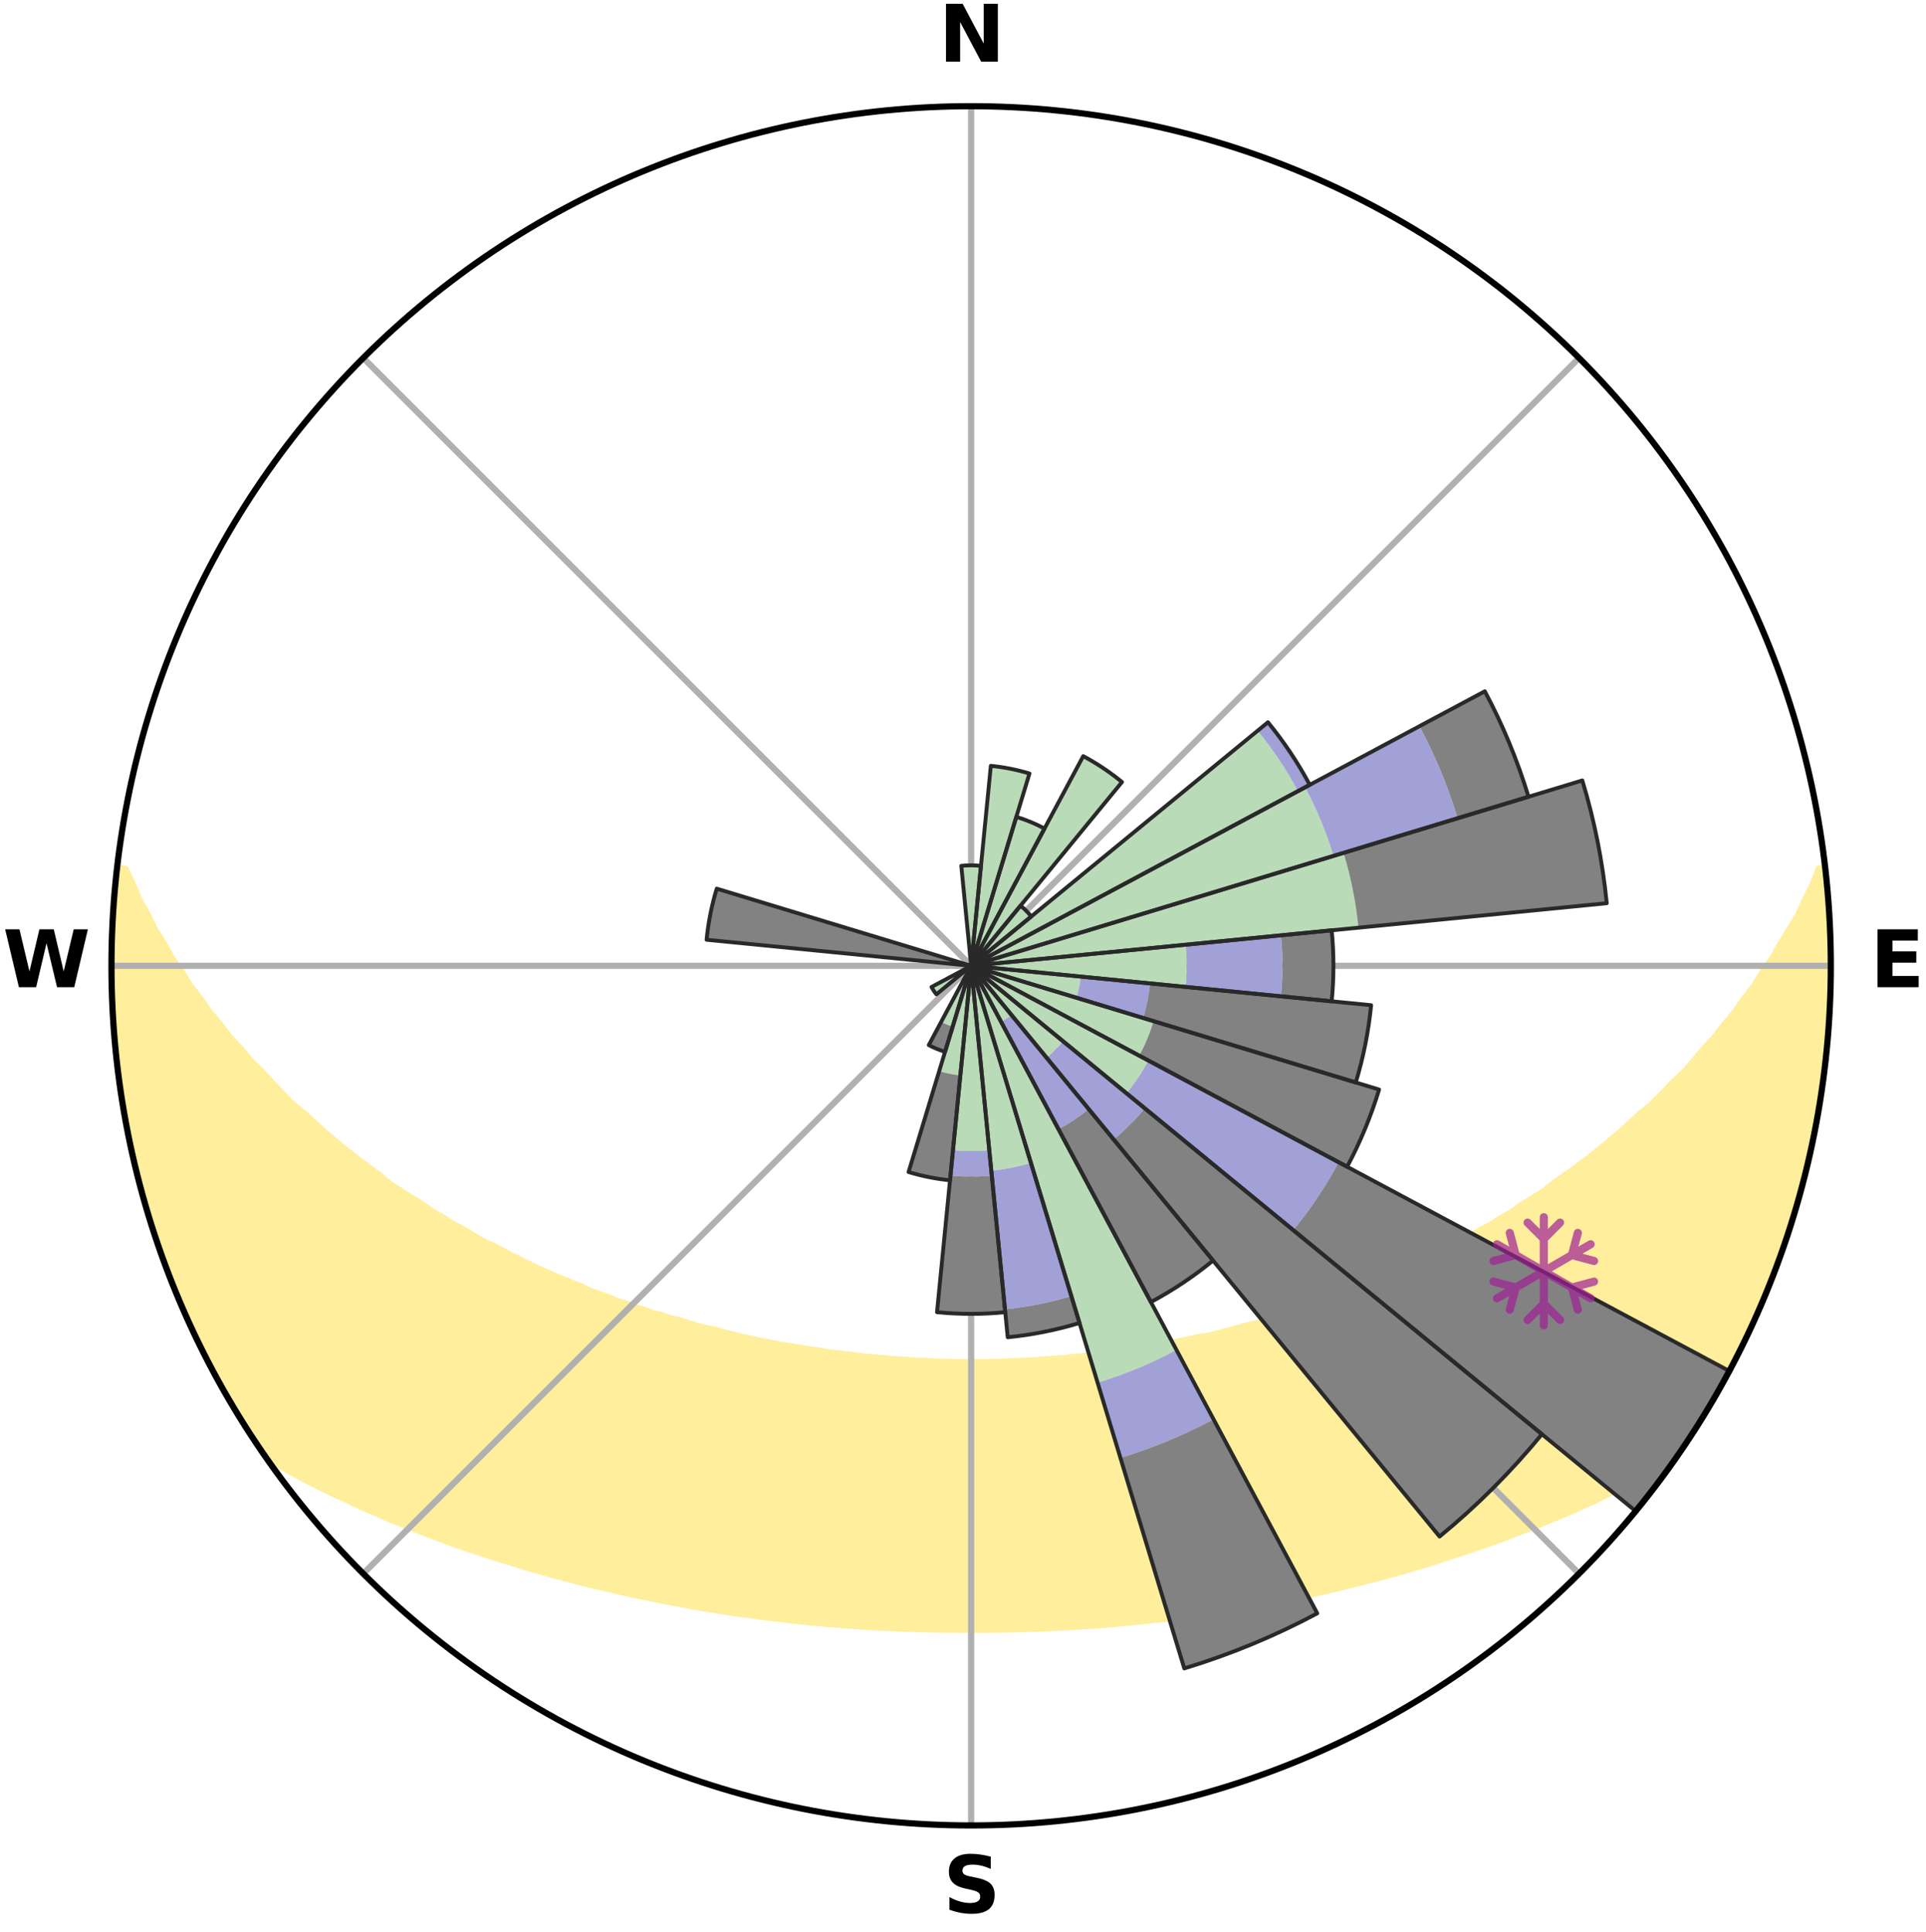 <?xml version="1.0" encoding="utf-8" standalone="no"?>
<!DOCTYPE svg PUBLIC "-//W3C//DTD SVG 1.1//EN"
  "http://www.w3.org/Graphics/SVG/1.1/DTD/svg11.dtd">
<svg xmlns:xlink="http://www.w3.org/1999/xlink" width="248.41pt" height="249.158pt" viewBox="0 0 248.41 249.158" xmlns="http://www.w3.org/2000/svg" version="1.1">
 <title>Ski Rose for Mont Adstock</title>
 <defs>
  <style type="text/css">*{stroke-linejoin: round; stroke-linecap: butt}</style>
 </defs>
 <g id="figure_1">
  <g id="patch_1">
   <path d="M 0 249.158 
L 248.41 249.158 
L 248.41 0 
L 0 0 
z
" style="fill: #ffffff"/>
  </g>
  <g id="axes_1">
   <g id="patch_2">
    <path d="M 236.135 124.579 
C 236.135 110.018 233.267 95.599 227.695 82.147 
C 222.122 68.695 213.955 56.471 203.659 46.175 
C 193.363 35.879 181.139 27.711 167.687 22.139 
C 154.235 16.567 139.815 13.699 125.255 13.699 
C 110.694 13.699 96.275 16.567 82.823 22.139 
C 69.371 27.711 57.147 35.879 46.851 46.175 
C 36.555 56.471 28.387 68.695 22.815 82.147 
C 17.243 95.599 14.375 110.018 14.375 124.579 
C 14.375 139.14 17.243 153.559 22.815 167.011 
C 28.387 180.463 36.555 192.687 46.851 202.983 
C 57.147 213.279 69.371 221.447 82.823 227.019 
C 96.275 232.591 110.694 235.459 125.255 235.459 
C 139.815 235.459 154.235 232.591 167.687 227.019 
C 181.139 221.447 193.363 213.279 203.659 202.983 
C 213.955 192.687 222.122 180.463 227.695 167.011 
C 233.267 153.559 236.135 139.14 236.135 124.579 
M 125.255 124.579 
C 125.255 124.579 125.255 124.579 125.255 124.579 
C 125.255 124.579 125.255 124.579 125.255 124.579 
C 125.255 124.579 125.255 124.579 125.255 124.579 
C 125.255 124.579 125.255 124.579 125.255 124.579 
C 125.255 124.579 125.255 124.579 125.255 124.579 
C 125.255 124.579 125.255 124.579 125.255 124.579 
C 125.255 124.579 125.255 124.579 125.255 124.579 
C 125.255 124.579 125.255 124.579 125.255 124.579 
C 125.255 124.579 125.255 124.579 125.255 124.579 
C 125.255 124.579 125.255 124.579 125.255 124.579 
C 125.255 124.579 125.255 124.579 125.255 124.579 
C 125.255 124.579 125.255 124.579 125.255 124.579 
C 125.255 124.579 125.255 124.579 125.255 124.579 
C 125.255 124.579 125.255 124.579 125.255 124.579 
C 125.255 124.579 125.255 124.579 125.255 124.579 
C 125.255 124.579 125.255 124.579 125.255 124.579 
z
" style="fill: #ffffff"/>
   </g>
   <g id="PolyCollection_1">
    <defs>
     <path id="mc0882c15e5" d="M 235.368 -137.125 
L 234.645 -137.042 
L 233.9 -135.04 
L 232.884 -133.05 
L 232.003 -131.108 
L 230.865 -129.19 
L 229.68 -127.314 
L 228.663 -125.481 
L 227.399 -123.688 
L 226.312 -121.933 
L 224.982 -120.225 
L 223.833 -118.55 
L 222.446 -116.93 
L 221.243 -115.336 
L 219.806 -113.806 
L 218.556 -112.296 
L 217.284 -110.825 
L 215.785 -109.429 
L 214.475 -108.043 
L 213.148 -106.697 
L 211.601 -105.437 
L 210.244 -104.175 
L 208.873 -102.954 
L 207.491 -101.773 
L 206.098 -100.632 
L 204.695 -99.532 
L 203.284 -98.471 
L 201.866 -97.449 
L 200.443 -96.467 
L 199.2 -95.451 
L 197.767 -94.544 
L 196.332 -93.674 
L 195.073 -92.761 
L 193.635 -91.964 
L 192.369 -91.117 
L 190.932 -90.39 
L 189.664 -89.608 
L 188.394 -88.857 
L 186.966 -88.229 
L 185.699 -87.539 
L 184.433 -86.878 
L 183.17 -86.246 
L 181.909 -85.641 
L 180.652 -85.064 
L 179.4 -84.514 
L 178.152 -83.99 
L 176.91 -83.491 
L 175.674 -83.017 
L 174.445 -82.567 
L 173.343 -82.034 
L 172.127 -81.629 
L 170.918 -81.246 
L 169.828 -80.777 
L 168.634 -80.436 
L 167.552 -80.007 
L 166.376 -79.704 
L 165.303 -79.313 
L 164.145 -79.045 
L 163.084 -78.689 
L 162.027 -78.35 
L 160.896 -78.13 
L 159.853 -77.823 
L 158.814 -77.531 
L 157.78 -77.254 
L 156.752 -76.991 
L 155.73 -76.742 
L 154.656 -76.602 
L 153.648 -76.377 
L 152.646 -76.165 
L 151.651 -75.964 
L 150.661 -75.775 
L 149.677 -75.596 
L 148.699 -75.428 
L 147.763 -75.189 
L 146.794 -75.042 
L 145.831 -74.904 
L 144.874 -74.774 
L 143.922 -74.652 
L 142.976 -74.537 
L 142.034 -74.43 
L 141.117 -74.269 
L 140.184 -74.178 
L 139.256 -74.093 
L 138.332 -74.014 
L 137.424 -73.892 
L 136.506 -73.827 
L 135.593 -73.766 
L 134.683 -73.71 
L 133.782 -73.624 
L 132.877 -73.58 
L 131.974 -73.54 
L 131.077 -73.48 
L 130.178 -73.451 
L 129.281 -73.425 
L 128.386 -73.391 
L 127.49 -73.376 
L 126.596 -73.363 
L 125.702 -73.353 
L 124.808 -73.354 
L 123.914 -73.363 
L 123.019 -73.376 
L 122.125 -73.403 
L 121.229 -73.426 
L 120.332 -73.452 
L 119.436 -73.504 
L 118.535 -73.54 
L 117.633 -73.581 
L 116.734 -73.659 
L 115.827 -73.711 
L 114.917 -73.767 
L 114.013 -73.871 
L 113.098 -73.941 
L 112.178 -74.015 
L 111.254 -74.094 
L 110.343 -74.236 
L 109.412 -74.331 
L 108.476 -74.431 
L 107.535 -74.539 
L 106.588 -74.653 
L 105.665 -74.847 
L 104.71 -74.98 
L 103.75 -75.121 
L 102.784 -75.27 
L 101.812 -75.43 
L 100.834 -75.598 
L 99.85 -75.777 
L 98.86 -75.967 
L 97.865 -76.167 
L 96.863 -76.38 
L 95.856 -76.604 
L 94.843 -76.842 
L 93.824 -77.092 
L 92.799 -77.356 
L 91.77 -77.635 
L 90.66 -77.827 
L 89.616 -78.134 
L 88.568 -78.457 
L 87.515 -78.797 
L 86.368 -79.049 
L 85.304 -79.422 
L 84.138 -79.708 
L 83.063 -80.118 
L 81.88 -80.441 
L 80.795 -80.889 
L 79.597 -81.251 
L 78.505 -81.74 
L 77.292 -82.145 
L 76.072 -82.573 
L 74.97 -83.127 
L 73.738 -83.601 
L 72.501 -84.099 
L 71.257 -84.623 
L 70.008 -85.172 
L 68.755 -85.748 
L 67.499 -86.351 
L 66.24 -86.982 
L 64.978 -87.641 
L 63.715 -88.33 
L 62.291 -88.956 
L 61.026 -89.705 
L 59.761 -90.485 
L 58.329 -91.211 
L 57.067 -92.055 
L 55.633 -92.85 
L 54.377 -93.761 
L 52.946 -94.628 
L 51.517 -95.533 
L 50.091 -96.476 
L 48.858 -97.525 
L 47.444 -98.544 
L 46.037 -99.602 
L 44.638 -100.699 
L 43.248 -101.837 
L 41.869 -103.014 
L 40.502 -104.232 
L 39.148 -105.49 
L 37.605 -106.746 
L 36.28 -108.089 
L 34.974 -109.471 
L 33.685 -110.894 
L 32.209 -112.329 
L 30.962 -113.836 
L 29.527 -115.362 
L 28.328 -116.951 
L 26.943 -118.566 
L 25.797 -120.237 
L 24.469 -121.94 
L 23.383 -123.69 
L 22.121 -125.479 
L 21.105 -127.306 
L 19.92 -129.178 
L 18.986 -131.079 
L 17.898 -133.028 
L 17.071 -134.996 
L 16.122 -137.013 
L 15.155 -137.123 
L 15.155 -137.123 
L 14.894 -135.206 
L 14.727 -133.278 
L 14.652 -131.344 
L 14.491 -129.415 
L 14.481 -127.48 
L 14.386 -125.547 
L 14.379 -123.611 
L 14.53 -121.68 
L 14.533 -119.745 
L 14.62 -117.812 
L 14.801 -115.886 
L 14.902 -113.953 
L 15.146 -112.034 
L 15.419 -110.119 
L 15.617 -108.194 
L 15.952 -106.288 
L 16.241 -104.375 
L 16.709 -102.495 
L 17.035 -100.587 
L 17.49 -98.707 
L 17.974 -96.834 
L 18.409 -94.948 
L 18.952 -93.091 
L 19.525 -91.243 
L 20.128 -89.404 
L 20.761 -87.576 
L 21.424 -85.758 
L 22.119 -83.953 
L 22.844 -82.159 
L 23.601 -80.379 
L 24.39 -78.612 
L 25.212 -76.861 
L 26.067 -75.126 
L 26.972 -73.416 
L 27.82 -71.676 
L 28.766 -69.988 
L 29.737 -68.315 
L 30.731 -66.655 
L 31.762 -65.018 
L 32.818 -63.397 
L 33.882 -61.78 
L 35.496 -60.555 
L 37.306 -59.501 
L 39.141 -58.501 
L 40.991 -57.553 
L 42.849 -56.649 
L 44.712 -55.789 
L 46.515 -54.916 
L 48.375 -54.132 
L 50.176 -53.332 
L 52.029 -52.621 
L 53.822 -51.889 
L 55.611 -51.189 
L 57.393 -50.521 
L 59.17 -49.883 
L 60.939 -49.275 
L 62.701 -48.695 
L 64.454 -48.142 
L 66.199 -47.616 
L 67.897 -47.064 
L 69.625 -46.588 
L 71.309 -46.088 
L 73.019 -45.66 
L 74.688 -45.204 
L 76.35 -44.773 
L 78.032 -44.41 
L 79.676 -44.019 
L 81.314 -43.651 
L 82.943 -43.3 
L 84.566 -42.97 
L 86.179 -42.656 
L 87.786 -42.362 
L 89.368 -42.044 
L 90.959 -41.782 
L 92.544 -41.538 
L 94.107 -41.271 
L 95.678 -41.055 
L 97.241 -40.856 
L 98.788 -40.637 
L 100.338 -40.461 
L 101.874 -40.272 
L 103.406 -40.097 
L 104.94 -39.963 
L 106.463 -39.815 
L 107.986 -39.701 
L 109.501 -39.578 
L 111.012 -39.469 
L 112.521 -39.372 
L 114.028 -39.304 
L 115.531 -39.231 
L 117.031 -39.169 
L 118.529 -39.12 
L 120.026 -39.082 
L 121.521 -39.059 
L 123.015 -39.043 
L 124.508 -39.038 
L 126.001 -39.041 
L 127.495 -39.041 
L 128.989 -39.056 
L 130.484 -39.083 
L 131.981 -39.121 
L 133.479 -39.171 
L 134.979 -39.233 
L 136.483 -39.295 
L 137.988 -39.38 
L 139.496 -39.477 
L 141.011 -39.566 
L 142.526 -39.687 
L 144.045 -39.822 
L 145.568 -39.971 
L 147.1 -40.109 
L 148.632 -40.284 
L 150.177 -40.443 
L 151.719 -40.647 
L 153.275 -40.836 
L 154.827 -41.07 
L 156.398 -41.283 
L 157.975 -41.515 
L 159.544 -41.798 
L 161.136 -42.057 
L 162.735 -42.337 
L 164.343 -42.629 
L 165.957 -42.943 
L 167.581 -43.272 
L 169.21 -43.623 
L 170.85 -43.99 
L 172.495 -44.381 
L 174.15 -44.79 
L 175.81 -45.224 
L 177.51 -45.629 
L 179.188 -46.105 
L 180.908 -46.556 
L 182.598 -47.084 
L 184.335 -47.584 
L 186.041 -48.161 
L 187.794 -48.713 
L 189.555 -49.293 
L 191.323 -49.902 
L 193.099 -50.54 
L 194.881 -51.208 
L 196.669 -51.908 
L 198.514 -52.588 
L 200.311 -53.353 
L 202.17 -54.099 
L 203.974 -54.935 
L 205.835 -55.757 
L 207.636 -56.669 
L 209.496 -57.571 
L 211.344 -58.52 
L 213.181 -59.517 
L 214.99 -60.572 
L 216.614 -61.79 
L 217.705 -63.387 
L 218.747 -65.018 
L 219.784 -66.651 
L 220.781 -68.31 
L 221.728 -69.997 
L 222.694 -71.674 
L 223.524 -73.423 
L 224.399 -75.147 
L 225.333 -76.844 
L 226.123 -78.611 
L 226.84 -80.408 
L 227.659 -82.162 
L 228.371 -83.96 
L 229.087 -85.758 
L 229.756 -87.573 
L 230.379 -89.405 
L 230.955 -91.252 
L 231.545 -93.094 
L 232.024 -94.969 
L 232.577 -96.824 
L 232.972 -98.718 
L 233.495 -100.583 
L 233.803 -102.495 
L 234.242 -104.379 
L 234.61 -106.279 
L 234.796 -108.208 
L 235.117 -110.115 
L 235.399 -112.03 
L 235.622 -113.952 
L 235.667 -115.889 
L 235.818 -117.817 
L 235.95 -119.746 
L 236.045 -121.678 
L 236.092 -123.612 
L 236.117 -125.547 
L 236.095 -127.482 
L 235.883 -129.409 
L 235.806 -131.341 
L 235.684 -133.27 
L 235.542 -135.199 
L 235.368 -137.125 
z
" style="stroke: #ffee9c"/>
    </defs>
    <g clip-path="url(#p8ac1d4be6d)">
     <use xlink:href="#mc0882c15e5" x="0" y="249.158" style="fill: #ffee9c; stroke: #ffee9c"/>
    </g>
   </g>
   <g id="matplotlib.axis_1">
    <g id="xtick_1">
     <g id="line2d_1">
      <path d="M 125.255 124.579 
L 125.255 13.699 
" clip-path="url(#p8ac1d4be6d)" style="fill: none; stroke: #b0b0b0; stroke-width: 0.8; stroke-linecap: square"/>
     </g>
     <g id="text_1">
      <!-- N -->
      <g transform="translate(121.07 7.958) scale(0.1 -0.1)">
       <defs>
        <path id="DejaVuSans-Bold-4e" d="M 588 4666 
L 1931 4666 
L 3628 1466 
L 3628 4666 
L 4769 4666 
L 4769 0 
L 3425 0 
L 1728 3200 
L 1728 0 
L 588 0 
L 588 4666 
z
" transform="scale(0.016)"/>
       </defs>
       <use xlink:href="#DejaVuSans-Bold-4e"/>
      </g>
     </g>
    </g>
    <g id="xtick_2">
     <g id="line2d_2">
      <path d="M 125.255 124.579 
L 203.659 46.175 
" clip-path="url(#p8ac1d4be6d)" style="fill: none; stroke: #b0b0b0; stroke-width: 0.8; stroke-linecap: square"/>
     </g>
    </g>
    <g id="xtick_3">
     <g id="line2d_3">
      <path d="M 125.255 124.579 
L 236.135 124.579 
" clip-path="url(#p8ac1d4be6d)" style="fill: none; stroke: #b0b0b0; stroke-width: 0.8; stroke-linecap: square"/>
     </g>
     <g id="text_2">
      <!-- E -->
      <g transform="translate(241.219 127.338) scale(0.1 -0.1)">
       <defs>
        <path id="DejaVuSans-Bold-45" d="M 588 4666 
L 3834 4666 
L 3834 3756 
L 1791 3756 
L 1791 2888 
L 3713 2888 
L 3713 1978 
L 1791 1978 
L 1791 909 
L 3903 909 
L 3903 0 
L 588 0 
L 588 4666 
z
" transform="scale(0.016)"/>
       </defs>
       <use xlink:href="#DejaVuSans-Bold-45"/>
      </g>
     </g>
    </g>
    <g id="xtick_4">
     <g id="line2d_4">
      <path d="M 125.255 124.579 
L 203.659 202.983 
" clip-path="url(#p8ac1d4be6d)" style="fill: none; stroke: #b0b0b0; stroke-width: 0.8; stroke-linecap: square"/>
     </g>
    </g>
    <g id="xtick_5">
     <g id="line2d_5">
      <path d="M 125.255 124.579 
L 125.255 235.459 
" clip-path="url(#p8ac1d4be6d)" style="fill: none; stroke: #b0b0b0; stroke-width: 0.8; stroke-linecap: square"/>
     </g>
     <g id="text_3">
      <!-- S -->
      <g transform="translate(121.654 246.718) scale(0.1 -0.1)">
       <defs>
        <path id="DejaVuSans-Bold-53" d="M 3834 4519 
L 3834 3531 
Q 3450 3703 3084 3790 
Q 2719 3878 2394 3878 
Q 1963 3878 1756 3759 
Q 1550 3641 1550 3391 
Q 1550 3203 1689 3098 
Q 1828 2994 2194 2919 
L 2706 2816 
Q 3484 2659 3812 2340 
Q 4141 2022 4141 1434 
Q 4141 663 3683 286 
Q 3225 -91 2284 -91 
Q 1841 -91 1394 -6 
Q 947 78 500 244 
L 500 1259 
Q 947 1022 1364 901 
Q 1781 781 2169 781 
Q 2563 781 2772 912 
Q 2981 1044 2981 1288 
Q 2981 1506 2839 1625 
Q 2697 1744 2272 1838 
L 1806 1941 
Q 1106 2091 782 2419 
Q 459 2747 459 3303 
Q 459 4000 909 4375 
Q 1359 4750 2203 4750 
Q 2588 4750 2994 4692 
Q 3400 4634 3834 4519 
z
" transform="scale(0.016)"/>
       </defs>
       <use xlink:href="#DejaVuSans-Bold-53"/>
      </g>
     </g>
    </g>
    <g id="xtick_6">
     <g id="line2d_6">
      <path d="M 125.255 124.579 
L 46.851 202.983 
" clip-path="url(#p8ac1d4be6d)" style="fill: none; stroke: #b0b0b0; stroke-width: 0.8; stroke-linecap: square"/>
     </g>
    </g>
    <g id="xtick_7">
     <g id="line2d_7">
      <path d="M 125.255 124.579 
L 14.375 124.579 
" clip-path="url(#p8ac1d4be6d)" style="fill: none; stroke: #b0b0b0; stroke-width: 0.8; stroke-linecap: square"/>
     </g>
     <g id="text_4">
      <!-- W -->
      <g transform="translate(0.36 127.338) scale(0.1 -0.1)">
       <defs>
        <path id="DejaVuSans-Bold-57" d="M 191 4666 
L 1344 4666 
L 2150 1275 
L 2950 4666 
L 4109 4666 
L 4909 1275 
L 5716 4666 
L 6859 4666 
L 5759 0 
L 4372 0 
L 3525 3547 
L 2688 0 
L 1300 0 
L 191 4666 
z
" transform="scale(0.016)"/>
       </defs>
       <use xlink:href="#DejaVuSans-Bold-57"/>
      </g>
     </g>
    </g>
    <g id="xtick_8">
     <g id="line2d_8">
      <path d="M 125.255 124.579 
L 46.851 46.175 
" clip-path="url(#p8ac1d4be6d)" style="fill: none; stroke: #b0b0b0; stroke-width: 0.8; stroke-linecap: square"/>
     </g>
    </g>
   </g>
   <g id="matplotlib.axis_2"/>
   <g id="patch_3">
    <path d="M 125.255 124.579 
C 125.255 124.579 125.255 124.579 125.255 124.579 
C 125.255 124.579 125.255 124.579 125.255 124.579 
L 125.255 124.579 
C 125.255 124.579 125.255 124.579 125.255 124.579 
C 125.255 124.579 125.255 124.579 125.255 124.579 
z
" clip-path="url(#p8ac1d4be6d)" style="fill: #d9d9d9"/>
   </g>
   <g id="patch_4">
    <path d="M 125.255 124.579 
C 125.255 124.579 125.255 124.579 125.255 124.579 
C 125.255 124.579 125.255 124.579 125.255 124.579 
L 125.255 124.579 
C 125.255 124.579 125.255 124.579 125.255 124.579 
C 125.255 124.579 125.255 124.579 125.255 124.579 
z
" clip-path="url(#p8ac1d4be6d)" style="fill: #d9d9d9"/>
   </g>
   <g id="patch_5">
    <path d="M 125.255 124.579 
C 125.255 124.579 125.255 124.579 125.255 124.579 
C 125.255 124.579 125.255 124.579 125.255 124.579 
L 125.255 124.579 
C 125.255 124.579 125.255 124.579 125.255 124.579 
C 125.255 124.579 125.255 124.579 125.255 124.579 
z
" clip-path="url(#p8ac1d4be6d)" style="fill: #d9d9d9"/>
   </g>
   <g id="patch_6">
    <path d="M 125.255 124.579 
C 125.255 124.579 125.255 124.579 125.255 124.579 
C 125.255 124.579 125.255 124.579 125.255 124.579 
L 125.255 124.579 
C 125.255 124.579 125.255 124.579 125.255 124.579 
C 125.255 124.579 125.255 124.579 125.255 124.579 
z
" clip-path="url(#p8ac1d4be6d)" style="fill: #d9d9d9"/>
   </g>
   <g id="patch_7">
    <path d="M 125.255 124.579 
C 125.255 124.579 125.255 124.579 125.255 124.579 
C 125.255 124.579 125.255 124.579 125.255 124.579 
L 125.255 124.579 
C 125.255 124.579 125.255 124.579 125.255 124.579 
C 125.255 124.579 125.255 124.579 125.255 124.579 
z
" clip-path="url(#p8ac1d4be6d)" style="fill: #d9d9d9"/>
   </g>
   <g id="patch_8">
    <path d="M 125.255 124.579 
C 125.255 124.579 125.255 124.579 125.255 124.579 
C 125.255 124.579 125.255 124.579 125.255 124.579 
L 125.255 124.579 
C 125.255 124.579 125.255 124.579 125.255 124.579 
C 125.255 124.579 125.255 124.579 125.255 124.579 
z
" clip-path="url(#p8ac1d4be6d)" style="fill: #d9d9d9"/>
   </g>
   <g id="patch_9">
    <path d="M 125.255 124.579 
C 125.255 124.579 125.255 124.579 125.255 124.579 
C 125.255 124.579 125.255 124.579 125.255 124.579 
L 125.255 124.579 
C 125.255 124.579 125.255 124.579 125.255 124.579 
C 125.255 124.579 125.255 124.579 125.255 124.579 
z
" clip-path="url(#p8ac1d4be6d)" style="fill: #d9d9d9"/>
   </g>
   <g id="patch_10">
    <path d="M 125.255 124.579 
C 125.255 124.579 125.255 124.579 125.255 124.579 
C 125.255 124.579 125.255 124.579 125.255 124.579 
L 125.255 124.579 
C 125.255 124.579 125.255 124.579 125.255 124.579 
C 125.255 124.579 125.255 124.579 125.255 124.579 
z
" clip-path="url(#p8ac1d4be6d)" style="fill: #d9d9d9"/>
   </g>
   <g id="patch_11">
    <path d="M 125.255 124.579 
C 125.255 124.579 125.255 124.579 125.255 124.579 
C 125.255 124.579 125.255 124.579 125.255 124.579 
L 125.255 124.579 
C 125.255 124.579 125.255 124.579 125.255 124.579 
C 125.255 124.579 125.255 124.579 125.255 124.579 
z
" clip-path="url(#p8ac1d4be6d)" style="fill: #d9d9d9"/>
   </g>
   <g id="patch_12">
    <path d="M 125.255 124.579 
C 125.255 124.579 125.255 124.579 125.255 124.579 
C 125.255 124.579 125.255 124.579 125.255 124.579 
L 125.255 124.579 
C 125.255 124.579 125.255 124.579 125.255 124.579 
C 125.255 124.579 125.255 124.579 125.255 124.579 
z
" clip-path="url(#p8ac1d4be6d)" style="fill: #d9d9d9"/>
   </g>
   <g id="patch_13">
    <path d="M 125.255 124.579 
C 125.255 124.579 125.255 124.579 125.255 124.579 
C 125.255 124.579 125.255 124.579 125.255 124.579 
L 125.255 124.579 
C 125.255 124.579 125.255 124.579 125.255 124.579 
C 125.255 124.579 125.255 124.579 125.255 124.579 
z
" clip-path="url(#p8ac1d4be6d)" style="fill: #d9d9d9"/>
   </g>
   <g id="patch_14">
    <path d="M 125.255 124.579 
C 125.255 124.579 125.255 124.579 125.255 124.579 
C 125.255 124.579 125.255 124.579 125.255 124.579 
L 125.255 124.579 
C 125.255 124.579 125.255 124.579 125.255 124.579 
C 125.255 124.579 125.255 124.579 125.255 124.579 
z
" clip-path="url(#p8ac1d4be6d)" style="fill: #d9d9d9"/>
   </g>
   <g id="patch_15">
    <path d="M 125.255 124.579 
C 125.255 124.579 125.255 124.579 125.255 124.579 
C 125.255 124.579 125.255 124.579 125.255 124.579 
L 125.255 124.579 
C 125.255 124.579 125.255 124.579 125.255 124.579 
C 125.255 124.579 125.255 124.579 125.255 124.579 
z
" clip-path="url(#p8ac1d4be6d)" style="fill: #d9d9d9"/>
   </g>
   <g id="patch_16">
    <path d="M 125.255 124.579 
C 125.255 124.579 125.255 124.579 125.255 124.579 
C 125.255 124.579 125.255 124.579 125.255 124.579 
L 125.255 124.579 
C 125.255 124.579 125.255 124.579 125.255 124.579 
C 125.255 124.579 125.255 124.579 125.255 124.579 
z
" clip-path="url(#p8ac1d4be6d)" style="fill: #d9d9d9"/>
   </g>
   <g id="patch_17">
    <path d="M 125.255 124.579 
C 125.255 124.579 125.255 124.579 125.255 124.579 
C 125.255 124.579 125.255 124.579 125.255 124.579 
L 125.255 124.579 
C 125.255 124.579 125.255 124.579 125.255 124.579 
C 125.255 124.579 125.255 124.579 125.255 124.579 
z
" clip-path="url(#p8ac1d4be6d)" style="fill: #d9d9d9"/>
   </g>
   <g id="patch_18">
    <path d="M 125.255 124.579 
C 125.255 124.579 125.255 124.579 125.255 124.579 
C 125.255 124.579 125.255 124.579 125.255 124.579 
L 125.255 124.579 
C 125.255 124.579 125.255 124.579 125.255 124.579 
C 125.255 124.579 125.255 124.579 125.255 124.579 
z
" clip-path="url(#p8ac1d4be6d)" style="fill: #d9d9d9"/>
   </g>
   <g id="patch_19">
    <path d="M 125.255 124.579 
C 125.255 124.579 125.255 124.579 125.255 124.579 
C 125.255 124.579 125.255 124.579 125.255 124.579 
L 125.255 124.579 
C 125.255 124.579 125.255 124.579 125.255 124.579 
C 125.255 124.579 125.255 124.579 125.255 124.579 
z
" clip-path="url(#p8ac1d4be6d)" style="fill: #d9d9d9"/>
   </g>
   <g id="patch_20">
    <path d="M 125.255 124.579 
C 125.255 124.579 125.255 124.579 125.255 124.579 
C 125.255 124.579 125.255 124.579 125.255 124.579 
L 125.255 124.579 
C 125.255 124.579 125.255 124.579 125.255 124.579 
C 125.255 124.579 125.255 124.579 125.255 124.579 
z
" clip-path="url(#p8ac1d4be6d)" style="fill: #d9d9d9"/>
   </g>
   <g id="patch_21">
    <path d="M 125.255 124.579 
C 125.255 124.579 125.255 124.579 125.255 124.579 
C 125.255 124.579 125.255 124.579 125.255 124.579 
L 125.255 124.579 
C 125.255 124.579 125.255 124.579 125.255 124.579 
C 125.255 124.579 125.255 124.579 125.255 124.579 
z
" clip-path="url(#p8ac1d4be6d)" style="fill: #d9d9d9"/>
   </g>
   <g id="patch_22">
    <path d="M 125.255 124.579 
C 125.255 124.579 125.255 124.579 125.255 124.579 
C 125.255 124.579 125.255 124.579 125.255 124.579 
L 125.255 124.579 
C 125.255 124.579 125.255 124.579 125.255 124.579 
C 125.255 124.579 125.255 124.579 125.255 124.579 
z
" clip-path="url(#p8ac1d4be6d)" style="fill: #d9d9d9"/>
   </g>
   <g id="patch_23">
    <path d="M 125.255 124.579 
C 125.255 124.579 125.255 124.579 125.255 124.579 
C 125.255 124.579 125.255 124.579 125.255 124.579 
L 125.255 124.579 
C 125.255 124.579 125.255 124.579 125.255 124.579 
C 125.255 124.579 125.255 124.579 125.255 124.579 
z
" clip-path="url(#p8ac1d4be6d)" style="fill: #d9d9d9"/>
   </g>
   <g id="patch_24">
    <path d="M 125.255 124.579 
C 125.255 124.579 125.255 124.579 125.255 124.579 
C 125.255 124.579 125.255 124.579 125.255 124.579 
L 125.255 124.579 
C 125.255 124.579 125.255 124.579 125.255 124.579 
C 125.255 124.579 125.255 124.579 125.255 124.579 
z
" clip-path="url(#p8ac1d4be6d)" style="fill: #d9d9d9"/>
   </g>
   <g id="patch_25">
    <path d="M 125.255 124.579 
C 125.255 124.579 125.255 124.579 125.255 124.579 
C 125.255 124.579 125.255 124.579 125.255 124.579 
L 125.255 124.579 
C 125.255 124.579 125.255 124.579 125.255 124.579 
C 125.255 124.579 125.255 124.579 125.255 124.579 
z
" clip-path="url(#p8ac1d4be6d)" style="fill: #d9d9d9"/>
   </g>
   <g id="patch_26">
    <path d="M 125.255 124.579 
C 125.255 124.579 125.255 124.579 125.255 124.579 
C 125.255 124.579 125.255 124.579 125.255 124.579 
L 125.255 124.579 
C 125.255 124.579 125.255 124.579 125.255 124.579 
C 125.255 124.579 125.255 124.579 125.255 124.579 
z
" clip-path="url(#p8ac1d4be6d)" style="fill: #d9d9d9"/>
   </g>
   <g id="patch_27">
    <path d="M 125.255 124.579 
C 125.255 124.579 125.255 124.579 125.255 124.579 
C 125.255 124.579 125.255 124.579 125.255 124.579 
L 125.255 124.579 
C 125.255 124.579 125.255 124.579 125.255 124.579 
C 125.255 124.579 125.255 124.579 125.255 124.579 
z
" clip-path="url(#p8ac1d4be6d)" style="fill: #d9d9d9"/>
   </g>
   <g id="patch_28">
    <path d="M 125.255 124.579 
C 125.255 124.579 125.255 124.579 125.255 124.579 
C 125.255 124.579 125.255 124.579 125.255 124.579 
L 125.255 124.579 
C 125.255 124.579 125.255 124.579 125.255 124.579 
C 125.255 124.579 125.255 124.579 125.255 124.579 
z
" clip-path="url(#p8ac1d4be6d)" style="fill: #d9d9d9"/>
   </g>
   <g id="patch_29">
    <path d="M 125.255 124.579 
C 125.255 124.579 125.255 124.579 125.255 124.579 
C 125.255 124.579 125.255 124.579 125.255 124.579 
L 125.255 124.579 
C 125.255 124.579 125.255 124.579 125.255 124.579 
C 125.255 124.579 125.255 124.579 125.255 124.579 
z
" clip-path="url(#p8ac1d4be6d)" style="fill: #d9d9d9"/>
   </g>
   <g id="patch_30">
    <path d="M 125.255 124.579 
C 125.255 124.579 125.255 124.579 125.255 124.579 
C 125.255 124.579 125.255 124.579 125.255 124.579 
L 125.255 124.579 
C 125.255 124.579 125.255 124.579 125.255 124.579 
C 125.255 124.579 125.255 124.579 125.255 124.579 
z
" clip-path="url(#p8ac1d4be6d)" style="fill: #d9d9d9"/>
   </g>
   <g id="patch_31">
    <path d="M 125.255 124.579 
C 125.255 124.579 125.255 124.579 125.255 124.579 
C 125.255 124.579 125.255 124.579 125.255 124.579 
L 125.255 124.579 
C 125.255 124.579 125.255 124.579 125.255 124.579 
C 125.255 124.579 125.255 124.579 125.255 124.579 
z
" clip-path="url(#p8ac1d4be6d)" style="fill: #d9d9d9"/>
   </g>
   <g id="patch_32">
    <path d="M 125.255 124.579 
C 125.255 124.579 125.255 124.579 125.255 124.579 
C 125.255 124.579 125.255 124.579 125.255 124.579 
L 125.255 124.579 
C 125.255 124.579 125.255 124.579 125.255 124.579 
C 125.255 124.579 125.255 124.579 125.255 124.579 
z
" clip-path="url(#p8ac1d4be6d)" style="fill: #d9d9d9"/>
   </g>
   <g id="patch_33">
    <path d="M 125.255 124.579 
C 125.255 124.579 125.255 124.579 125.255 124.579 
C 125.255 124.579 125.255 124.579 125.255 124.579 
L 125.255 124.579 
C 125.255 124.579 125.255 124.579 125.255 124.579 
C 125.255 124.579 125.255 124.579 125.255 124.579 
z
" clip-path="url(#p8ac1d4be6d)" style="fill: #d9d9d9"/>
   </g>
   <g id="patch_34">
    <path d="M 125.255 124.579 
C 125.255 124.579 125.255 124.579 125.255 124.579 
C 125.255 124.579 125.255 124.579 125.255 124.579 
L 125.255 124.579 
C 125.255 124.579 125.255 124.579 125.255 124.579 
C 125.255 124.579 125.255 124.579 125.255 124.579 
z
" clip-path="url(#p8ac1d4be6d)" style="fill: #d9d9d9"/>
   </g>
   <g id="patch_35">
    <path d="M 125.255 124.579 
C 125.255 124.579 125.255 124.579 125.255 124.579 
C 125.255 124.579 125.255 124.579 125.255 124.579 
L 126.525 111.682 
C 126.103 111.64 125.679 111.619 125.255 111.619 
C 124.831 111.619 124.407 111.64 123.985 111.682 
z
" clip-path="url(#p8ac1d4be6d)" style="fill: #badbb8"/>
   </g>
   <g id="patch_36">
    <path d="M 125.255 124.579 
C 125.255 124.579 125.255 124.579 125.255 124.579 
C 125.255 124.579 125.255 124.579 125.255 124.579 
L 132.779 99.776 
C 131.967 99.529 131.144 99.323 130.311 99.158 
C 129.479 98.992 128.64 98.867 127.795 98.784 
z
" clip-path="url(#p8ac1d4be6d)" style="fill: #badbb8"/>
   </g>
   <g id="patch_37">
    <path d="M 125.255 124.579 
C 125.255 124.579 125.255 124.579 125.255 124.579 
C 125.255 124.579 125.255 124.579 125.255 124.579 
L 134.719 106.873 
C 134.14 106.563 133.545 106.282 132.938 106.03 
C 132.331 105.779 131.712 105.557 131.083 105.366 
z
" clip-path="url(#p8ac1d4be6d)" style="fill: #badbb8"/>
   </g>
   <g id="patch_38">
    <path d="M 125.255 124.579 
C 125.255 124.579 125.255 124.579 125.255 124.579 
C 125.255 124.579 125.255 124.579 125.255 124.579 
L 144.711 100.872 
C 143.935 100.235 143.128 99.637 142.293 99.079 
C 141.459 98.521 140.597 98.005 139.712 97.532 
z
" clip-path="url(#p8ac1d4be6d)" style="fill: #badbb8"/>
   </g>
   <g id="patch_39">
    <path d="M 125.255 124.579 
C 125.255 124.579 125.255 124.579 125.255 124.579 
C 125.255 124.579 125.255 124.579 125.255 124.579 
L 133.015 118.211 
C 132.806 117.957 132.586 117.713 132.353 117.481 
C 132.121 117.248 131.877 117.028 131.623 116.819 
z
" clip-path="url(#p8ac1d4be6d)" style="fill: #badbb8"/>
   </g>
   <g id="patch_40">
    <path d="M 125.255 124.579 
C 125.255 124.579 125.255 124.579 125.255 124.579 
C 125.255 124.579 125.255 124.579 125.255 124.579 
L 167.405 102.049 
C 166.667 100.67 165.863 99.327 164.994 98.027 
C 164.124 96.726 163.192 95.469 162.2 94.259 
z
" clip-path="url(#p8ac1d4be6d)" style="fill: #badbb8"/>
   </g>
   <g id="patch_41">
    <path d="M 125.255 124.579 
C 125.255 124.579 125.255 124.579 125.255 124.579 
C 125.255 124.579 125.255 124.579 125.255 124.579 
L 171.988 110.403 
C 171.524 108.873 170.985 107.367 170.374 105.89 
C 169.762 104.413 169.078 102.968 168.325 101.558 
z
" clip-path="url(#p8ac1d4be6d)" style="fill: #badbb8"/>
   </g>
   <g id="patch_42">
    <path d="M 125.255 124.579 
C 125.255 124.579 125.255 124.579 125.255 124.579 
C 125.255 124.579 125.255 124.579 125.255 124.579 
L 175.206 119.659 
C 175.045 118.024 174.804 116.398 174.483 114.787 
C 174.163 113.176 173.763 111.581 173.287 110.009 
z
" clip-path="url(#p8ac1d4be6d)" style="fill: #badbb8"/>
   </g>
   <g id="patch_43">
    <path d="M 125.255 124.579 
C 125.255 124.579 125.255 124.579 125.255 124.579 
C 125.255 124.579 125.255 124.579 125.255 124.579 
L 152.917 127.304 
C 153.006 126.398 153.05 125.489 153.05 124.579 
C 153.05 123.669 153.006 122.76 152.917 121.855 
z
" clip-path="url(#p8ac1d4be6d)" style="fill: #badbb8"/>
   </g>
   <g id="patch_44">
    <path d="M 125.255 124.579 
C 125.255 124.579 125.255 124.579 125.255 124.579 
C 125.255 124.579 125.255 124.579 125.255 124.579 
L 138.84 128.7 
C 138.975 128.255 139.088 127.804 139.179 127.349 
C 139.269 126.893 139.338 126.433 139.383 125.971 
z
" clip-path="url(#p8ac1d4be6d)" style="fill: #badbb8"/>
   </g>
   <g id="patch_45">
    <path d="M 125.255 124.579 
C 125.255 124.579 125.255 124.579 125.255 124.579 
C 125.255 124.579 125.255 124.579 125.255 124.579 
L 146.941 136.17 
C 147.32 135.461 147.665 134.733 147.973 133.989 
C 148.281 133.245 148.552 132.487 148.785 131.717 
z
" clip-path="url(#p8ac1d4be6d)" style="fill: #badbb8"/>
   </g>
   <g id="patch_46">
    <path d="M 125.255 124.579 
C 125.255 124.579 125.255 124.579 125.255 124.579 
C 125.255 124.579 125.255 124.579 125.255 124.579 
L 145.291 141.022 
C 145.829 140.366 146.335 139.685 146.806 138.979 
C 147.278 138.274 147.714 137.546 148.114 136.797 
z
" clip-path="url(#p8ac1d4be6d)" style="fill: #badbb8"/>
   </g>
   <g id="patch_47">
    <path d="M 125.255 124.579 
C 125.255 124.579 125.255 124.579 125.255 124.579 
C 125.255 124.579 125.255 124.579 125.255 124.579 
L 134.983 136.433 
C 135.371 136.114 135.743 135.777 136.098 135.422 
C 136.453 135.067 136.79 134.695 137.108 134.307 
z
" clip-path="url(#p8ac1d4be6d)" style="fill: #badbb8"/>
   </g>
   <g id="patch_48">
    <path d="M 125.255 124.579 
C 125.255 124.579 125.255 124.579 125.255 124.579 
C 125.255 124.579 125.255 124.579 125.255 124.579 
L 129.119 131.808 
C 129.355 131.681 129.585 131.543 129.809 131.394 
C 130.032 131.245 130.247 131.085 130.455 130.915 
z
" clip-path="url(#p8ac1d4be6d)" style="fill: #badbb8"/>
   </g>
   <g id="patch_49">
    <path d="M 125.255 124.579 
C 125.255 124.579 125.255 124.579 125.255 124.579 
C 125.255 124.579 125.255 124.579 125.255 124.579 
L 141.567 178.352 
C 143.327 177.818 145.059 177.198 146.759 176.494 
C 148.458 175.79 150.122 175.003 151.744 174.136 
z
" clip-path="url(#p8ac1d4be6d)" style="fill: #badbb8"/>
   </g>
   <g id="patch_50">
    <path d="M 125.255 124.579 
C 125.255 124.579 125.255 124.579 125.255 124.579 
C 125.255 124.579 125.255 124.579 125.255 124.579 
L 127.858 151.011 
C 128.723 150.926 129.584 150.798 130.436 150.628 
C 131.289 150.459 132.133 150.247 132.965 149.995 
z
" clip-path="url(#p8ac1d4be6d)" style="fill: #badbb8"/>
   </g>
   <g id="patch_51">
    <path d="M 125.255 124.579 
C 125.255 124.579 125.255 124.579 125.255 124.579 
C 125.255 124.579 125.255 124.579 125.255 124.579 
L 122.913 148.361 
C 123.691 148.437 124.473 148.476 125.255 148.476 
C 126.037 148.476 126.819 148.437 127.597 148.361 
z
" clip-path="url(#p8ac1d4be6d)" style="fill: #badbb8"/>
   </g>
   <g id="patch_52">
    <path d="M 125.255 124.579 
C 125.255 124.579 125.255 124.579 125.255 124.579 
C 125.255 124.579 125.255 124.579 125.255 124.579 
L 121.134 138.164 
C 121.578 138.299 122.029 138.412 122.485 138.503 
C 122.941 138.594 123.401 138.662 123.863 138.707 
z
" clip-path="url(#p8ac1d4be6d)" style="fill: #badbb8"/>
   </g>
   <g id="patch_53">
    <path d="M 125.255 124.579 
C 125.255 124.579 125.255 124.579 125.255 124.579 
C 125.255 124.579 125.255 124.579 125.255 124.579 
L 121.391 131.808 
C 121.628 131.934 121.87 132.049 122.118 132.152 
C 122.366 132.254 122.619 132.345 122.876 132.423 
z
" clip-path="url(#p8ac1d4be6d)" style="fill: #badbb8"/>
   </g>
   <g id="patch_54">
    <path d="M 125.255 124.579 
C 125.255 124.579 125.255 124.579 125.255 124.579 
C 125.255 124.579 125.255 124.579 125.255 124.579 
L 125.255 124.579 
C 125.255 124.579 125.255 124.579 125.255 124.579 
C 125.255 124.579 125.255 124.579 125.255 124.579 
z
" clip-path="url(#p8ac1d4be6d)" style="fill: #badbb8"/>
   </g>
   <g id="patch_55">
    <path d="M 125.255 124.579 
C 125.255 124.579 125.255 124.579 125.255 124.579 
C 125.255 124.579 125.255 124.579 125.255 124.579 
L 125.255 124.579 
C 125.255 124.579 125.255 124.579 125.255 124.579 
C 125.255 124.579 125.255 124.579 125.255 124.579 
z
" clip-path="url(#p8ac1d4be6d)" style="fill: #badbb8"/>
   </g>
   <g id="patch_56">
    <path d="M 125.255 124.579 
C 125.255 124.579 125.255 124.579 125.255 124.579 
C 125.255 124.579 125.255 124.579 125.255 124.579 
L 120.143 127.311 
C 120.233 127.478 120.33 127.641 120.436 127.799 
C 120.541 127.957 120.654 128.109 120.775 128.256 
z
" clip-path="url(#p8ac1d4be6d)" style="fill: #badbb8"/>
   </g>
   <g id="patch_57">
    <path d="M 125.255 124.579 
C 125.255 124.579 125.255 124.579 125.255 124.579 
C 125.255 124.579 125.255 124.579 125.255 124.579 
L 125.255 124.579 
C 125.255 124.579 125.255 124.579 125.255 124.579 
C 125.255 124.579 125.255 124.579 125.255 124.579 
z
" clip-path="url(#p8ac1d4be6d)" style="fill: #badbb8"/>
   </g>
   <g id="patch_58">
    <path d="M 125.255 124.579 
C 125.255 124.579 125.255 124.579 125.255 124.579 
C 125.255 124.579 125.255 124.579 125.255 124.579 
L 125.255 124.579 
C 125.255 124.579 125.255 124.579 125.255 124.579 
C 125.255 124.579 125.255 124.579 125.255 124.579 
z
" clip-path="url(#p8ac1d4be6d)" style="fill: #badbb8"/>
   </g>
   <g id="patch_59">
    <path d="M 125.255 124.579 
C 125.255 124.579 125.255 124.579 125.255 124.579 
C 125.255 124.579 125.255 124.579 125.255 124.579 
L 125.255 124.579 
C 125.255 124.579 125.255 124.579 125.255 124.579 
C 125.255 124.579 125.255 124.579 125.255 124.579 
z
" clip-path="url(#p8ac1d4be6d)" style="fill: #badbb8"/>
   </g>
   <g id="patch_60">
    <path d="M 125.255 124.579 
C 125.255 124.579 125.255 124.579 125.255 124.579 
C 125.255 124.579 125.255 124.579 125.255 124.579 
L 125.255 124.579 
C 125.255 124.579 125.255 124.579 125.255 124.579 
C 125.255 124.579 125.255 124.579 125.255 124.579 
z
" clip-path="url(#p8ac1d4be6d)" style="fill: #badbb8"/>
   </g>
   <g id="patch_61">
    <path d="M 125.255 124.579 
C 125.255 124.579 125.255 124.579 125.255 124.579 
C 125.255 124.579 125.255 124.579 125.255 124.579 
L 125.255 124.579 
C 125.255 124.579 125.255 124.579 125.255 124.579 
C 125.255 124.579 125.255 124.579 125.255 124.579 
z
" clip-path="url(#p8ac1d4be6d)" style="fill: #badbb8"/>
   </g>
   <g id="patch_62">
    <path d="M 125.255 124.579 
C 125.255 124.579 125.255 124.579 125.255 124.579 
C 125.255 124.579 125.255 124.579 125.255 124.579 
L 125.255 124.579 
C 125.255 124.579 125.255 124.579 125.255 124.579 
C 125.255 124.579 125.255 124.579 125.255 124.579 
z
" clip-path="url(#p8ac1d4be6d)" style="fill: #badbb8"/>
   </g>
   <g id="patch_63">
    <path d="M 125.255 124.579 
C 125.255 124.579 125.255 124.579 125.255 124.579 
C 125.255 124.579 125.255 124.579 125.255 124.579 
L 125.255 124.579 
C 125.255 124.579 125.255 124.579 125.255 124.579 
C 125.255 124.579 125.255 124.579 125.255 124.579 
z
" clip-path="url(#p8ac1d4be6d)" style="fill: #badbb8"/>
   </g>
   <g id="patch_64">
    <path d="M 125.255 124.579 
C 125.255 124.579 125.255 124.579 125.255 124.579 
C 125.255 124.579 125.255 124.579 125.255 124.579 
L 125.255 124.579 
C 125.255 124.579 125.255 124.579 125.255 124.579 
C 125.255 124.579 125.255 124.579 125.255 124.579 
z
" clip-path="url(#p8ac1d4be6d)" style="fill: #badbb8"/>
   </g>
   <g id="patch_65">
    <path d="M 125.255 124.579 
C 125.255 124.579 125.255 124.579 125.255 124.579 
C 125.255 124.579 125.255 124.579 125.255 124.579 
L 125.255 124.579 
C 125.255 124.579 125.255 124.579 125.255 124.579 
C 125.255 124.579 125.255 124.579 125.255 124.579 
z
" clip-path="url(#p8ac1d4be6d)" style="fill: #badbb8"/>
   </g>
   <g id="patch_66">
    <path d="M 125.255 124.579 
C 125.255 124.579 125.255 124.579 125.255 124.579 
C 125.255 124.579 125.255 124.579 125.255 124.579 
L 125.255 124.579 
C 125.255 124.579 125.255 124.579 125.255 124.579 
C 125.255 124.579 125.255 124.579 125.255 124.579 
z
" clip-path="url(#p8ac1d4be6d)" style="fill: #badbb8"/>
   </g>
   <g id="patch_67">
    <path d="M 123.985 111.682 
C 124.407 111.64 124.831 111.619 125.255 111.619 
C 125.679 111.619 126.103 111.64 126.525 111.682 
L 126.525 111.682 
C 126.103 111.64 125.679 111.619 125.255 111.619 
C 124.831 111.619 124.407 111.64 123.985 111.682 
z
" clip-path="url(#p8ac1d4be6d)" style="fill: #a1a1d8"/>
   </g>
   <g id="patch_68">
    <path d="M 127.795 98.784 
C 128.64 98.867 129.479 98.992 130.311 99.158 
C 131.144 99.323 131.967 99.529 132.779 99.776 
L 132.779 99.776 
C 131.967 99.529 131.144 99.323 130.311 99.158 
C 129.479 98.992 128.64 98.867 127.795 98.784 
z
" clip-path="url(#p8ac1d4be6d)" style="fill: #a1a1d8"/>
   </g>
   <g id="patch_69">
    <path d="M 131.083 105.366 
C 131.712 105.557 132.331 105.779 132.938 106.03 
C 133.545 106.282 134.14 106.563 134.719 106.873 
L 134.719 106.873 
C 134.14 106.563 133.545 106.282 132.938 106.03 
C 132.331 105.779 131.712 105.557 131.083 105.366 
z
" clip-path="url(#p8ac1d4be6d)" style="fill: #a1a1d8"/>
   </g>
   <g id="patch_70">
    <path d="M 139.712 97.532 
C 140.597 98.005 141.459 98.521 142.293 99.079 
C 143.128 99.637 143.935 100.235 144.711 100.872 
L 144.711 100.872 
C 143.935 100.235 143.128 99.637 142.293 99.079 
C 141.459 98.521 140.597 98.005 139.712 97.532 
z
" clip-path="url(#p8ac1d4be6d)" style="fill: #a1a1d8"/>
   </g>
   <g id="patch_71">
    <path d="M 131.623 116.819 
C 131.877 117.028 132.121 117.248 132.353 117.481 
C 132.586 117.713 132.806 117.957 133.015 118.211 
L 133.015 118.211 
C 132.806 117.957 132.586 117.713 132.353 117.481 
C 132.121 117.248 131.877 117.028 131.623 116.819 
z
" clip-path="url(#p8ac1d4be6d)" style="fill: #a1a1d8"/>
   </g>
   <g id="patch_72">
    <path d="M 162.2 94.259 
C 163.192 95.469 164.124 96.726 164.994 98.027 
C 165.863 99.327 166.667 100.67 167.405 102.049 
L 168.927 101.236 
C 168.163 99.806 167.329 98.415 166.429 97.068 
C 165.528 95.72 164.562 94.417 163.534 93.164 
z
" clip-path="url(#p8ac1d4be6d)" style="fill: #a1a1d8"/>
   </g>
   <g id="patch_73">
    <path d="M 168.325 101.558 
C 169.078 102.968 169.762 104.413 170.374 105.89 
C 170.985 107.367 171.524 108.873 171.988 110.403 
L 188.003 105.545 
C 187.38 103.491 186.657 101.469 185.835 99.486 
C 185.014 97.503 184.096 95.562 183.084 93.669 
z
" clip-path="url(#p8ac1d4be6d)" style="fill: #a1a1d8"/>
   </g>
   <g id="patch_74">
    <path d="M 173.287 110.009 
C 173.763 111.581 174.163 113.176 174.483 114.787 
C 174.804 116.398 175.045 118.024 175.206 119.659 
L 175.206 119.659 
C 175.045 118.024 174.804 116.398 174.483 114.787 
C 174.163 113.176 173.763 111.581 173.287 110.009 
z
" clip-path="url(#p8ac1d4be6d)" style="fill: #a1a1d8"/>
   </g>
   <g id="patch_75">
    <path d="M 152.917 121.855 
C 153.006 122.76 153.05 123.669 153.05 124.579 
C 153.05 125.489 153.006 126.398 152.917 127.304 
L 165.216 128.515 
C 165.345 127.207 165.409 125.893 165.409 124.579 
C 165.409 123.265 165.345 121.951 165.216 120.643 
z
" clip-path="url(#p8ac1d4be6d)" style="fill: #a1a1d8"/>
   </g>
   <g id="patch_76">
    <path d="M 139.383 125.971 
C 139.338 126.433 139.269 126.893 139.179 127.349 
C 139.088 127.804 138.975 128.255 138.84 128.7 
L 147.44 131.309 
C 147.66 130.583 147.845 129.846 147.993 129.102 
C 148.141 128.358 148.252 127.607 148.326 126.851 
z
" clip-path="url(#p8ac1d4be6d)" style="fill: #a1a1d8"/>
   </g>
   <g id="patch_77">
    <path d="M 148.785 131.717 
C 148.552 132.487 148.281 133.245 147.973 133.989 
C 147.665 134.733 147.32 135.461 146.941 136.17 
L 146.941 136.17 
C 147.32 135.461 147.665 134.733 147.973 133.989 
C 148.281 133.245 148.552 132.487 148.785 131.717 
z
" clip-path="url(#p8ac1d4be6d)" style="fill: #a1a1d8"/>
   </g>
   <g id="patch_78">
    <path d="M 148.114 136.797 
C 147.714 137.546 147.278 138.274 146.806 138.979 
C 146.335 139.685 145.829 140.366 145.291 141.022 
L 166.803 158.676 
C 167.919 157.316 168.967 155.903 169.945 154.44 
C 170.922 152.977 171.827 151.467 172.656 149.916 
z
" clip-path="url(#p8ac1d4be6d)" style="fill: #a1a1d8"/>
   </g>
   <g id="patch_79">
    <path d="M 137.108 134.307 
C 136.79 134.695 136.453 135.067 136.098 135.422 
C 135.743 135.777 135.371 136.114 134.983 136.433 
L 143.639 146.98 
C 144.372 146.378 145.075 145.741 145.746 145.07 
C 146.417 144.4 147.054 143.696 147.656 142.963 
z
" clip-path="url(#p8ac1d4be6d)" style="fill: #a1a1d8"/>
   </g>
   <g id="patch_80">
    <path d="M 130.455 130.915 
C 130.247 131.085 130.032 131.245 129.809 131.394 
C 129.585 131.543 129.355 131.681 129.119 131.808 
L 136.52 145.654 
C 137.209 145.285 137.881 144.883 138.531 144.448 
C 139.181 144.014 139.81 143.548 140.415 143.051 
z
" clip-path="url(#p8ac1d4be6d)" style="fill: #a1a1d8"/>
   </g>
   <g id="patch_81">
    <path d="M 151.744 174.136 
C 150.122 175.003 148.458 175.79 146.759 176.494 
C 145.059 177.198 143.327 177.818 141.567 178.352 
L 144.511 188.059 
C 146.589 187.428 148.634 186.696 150.64 185.865 
C 152.646 185.034 154.61 184.106 156.525 183.082 
z
" clip-path="url(#p8ac1d4be6d)" style="fill: #a1a1d8"/>
   </g>
   <g id="patch_82">
    <path d="M 132.965 149.995 
C 132.133 150.247 131.289 150.459 130.436 150.628 
C 129.584 150.798 128.723 150.926 127.858 151.011 
L 129.618 168.883 
C 131.069 168.74 132.511 168.526 133.94 168.242 
C 135.369 167.958 136.783 167.603 138.178 167.18 
z
" clip-path="url(#p8ac1d4be6d)" style="fill: #a1a1d8"/>
   </g>
   <g id="patch_83">
    <path d="M 127.597 148.361 
C 126.819 148.437 126.037 148.476 125.255 148.476 
C 124.473 148.476 123.691 148.437 122.913 148.361 
L 122.59 151.633 
C 123.476 151.72 124.365 151.764 125.255 151.764 
C 126.145 151.764 127.034 151.72 127.919 151.633 
z
" clip-path="url(#p8ac1d4be6d)" style="fill: #a1a1d8"/>
   </g>
   <g id="patch_84">
    <path d="M 123.863 138.707 
C 123.401 138.662 122.941 138.594 122.485 138.503 
C 122.029 138.412 121.578 138.299 121.134 138.164 
L 121.134 138.164 
C 121.578 138.299 122.029 138.412 122.485 138.503 
C 122.941 138.594 123.401 138.662 123.863 138.707 
z
" clip-path="url(#p8ac1d4be6d)" style="fill: #a1a1d8"/>
   </g>
   <g id="patch_85">
    <path d="M 122.876 132.423 
C 122.619 132.345 122.366 132.254 122.118 132.152 
C 121.87 132.049 121.628 131.934 121.391 131.808 
L 121.391 131.808 
C 121.628 131.934 121.87 132.049 122.118 132.152 
C 122.366 132.254 122.619 132.345 122.876 132.423 
z
" clip-path="url(#p8ac1d4be6d)" style="fill: #a1a1d8"/>
   </g>
   <g id="patch_86">
    <path d="M 125.255 124.579 
C 125.255 124.579 125.255 124.579 125.255 124.579 
C 125.255 124.579 125.255 124.579 125.255 124.579 
L 125.255 124.579 
C 125.255 124.579 125.255 124.579 125.255 124.579 
C 125.255 124.579 125.255 124.579 125.255 124.579 
z
" clip-path="url(#p8ac1d4be6d)" style="fill: #a1a1d8"/>
   </g>
   <g id="patch_87">
    <path d="M 125.255 124.579 
C 125.255 124.579 125.255 124.579 125.255 124.579 
C 125.255 124.579 125.255 124.579 125.255 124.579 
L 125.255 124.579 
C 125.255 124.579 125.255 124.579 125.255 124.579 
C 125.255 124.579 125.255 124.579 125.255 124.579 
z
" clip-path="url(#p8ac1d4be6d)" style="fill: #a1a1d8"/>
   </g>
   <g id="patch_88">
    <path d="M 120.775 128.256 
C 120.654 128.109 120.541 127.957 120.436 127.799 
C 120.33 127.641 120.233 127.478 120.143 127.311 
L 120.143 127.311 
C 120.233 127.478 120.33 127.641 120.436 127.799 
C 120.541 127.957 120.654 128.109 120.775 128.256 
z
" clip-path="url(#p8ac1d4be6d)" style="fill: #a1a1d8"/>
   </g>
   <g id="patch_89">
    <path d="M 125.255 124.579 
C 125.255 124.579 125.255 124.579 125.255 124.579 
C 125.255 124.579 125.255 124.579 125.255 124.579 
L 125.255 124.579 
C 125.255 124.579 125.255 124.579 125.255 124.579 
C 125.255 124.579 125.255 124.579 125.255 124.579 
z
" clip-path="url(#p8ac1d4be6d)" style="fill: #a1a1d8"/>
   </g>
   <g id="patch_90">
    <path d="M 125.255 124.579 
C 125.255 124.579 125.255 124.579 125.255 124.579 
C 125.255 124.579 125.255 124.579 125.255 124.579 
L 125.255 124.579 
C 125.255 124.579 125.255 124.579 125.255 124.579 
C 125.255 124.579 125.255 124.579 125.255 124.579 
z
" clip-path="url(#p8ac1d4be6d)" style="fill: #a1a1d8"/>
   </g>
   <g id="patch_91">
    <path d="M 125.255 124.579 
C 125.255 124.579 125.255 124.579 125.255 124.579 
C 125.255 124.579 125.255 124.579 125.255 124.579 
L 125.255 124.579 
C 125.255 124.579 125.255 124.579 125.255 124.579 
C 125.255 124.579 125.255 124.579 125.255 124.579 
z
" clip-path="url(#p8ac1d4be6d)" style="fill: #a1a1d8"/>
   </g>
   <g id="patch_92">
    <path d="M 125.255 124.579 
C 125.255 124.579 125.255 124.579 125.255 124.579 
C 125.255 124.579 125.255 124.579 125.255 124.579 
L 125.255 124.579 
C 125.255 124.579 125.255 124.579 125.255 124.579 
C 125.255 124.579 125.255 124.579 125.255 124.579 
z
" clip-path="url(#p8ac1d4be6d)" style="fill: #a1a1d8"/>
   </g>
   <g id="patch_93">
    <path d="M 125.255 124.579 
C 125.255 124.579 125.255 124.579 125.255 124.579 
C 125.255 124.579 125.255 124.579 125.255 124.579 
L 125.255 124.579 
C 125.255 124.579 125.255 124.579 125.255 124.579 
C 125.255 124.579 125.255 124.579 125.255 124.579 
z
" clip-path="url(#p8ac1d4be6d)" style="fill: #a1a1d8"/>
   </g>
   <g id="patch_94">
    <path d="M 125.255 124.579 
C 125.255 124.579 125.255 124.579 125.255 124.579 
C 125.255 124.579 125.255 124.579 125.255 124.579 
L 125.255 124.579 
C 125.255 124.579 125.255 124.579 125.255 124.579 
C 125.255 124.579 125.255 124.579 125.255 124.579 
z
" clip-path="url(#p8ac1d4be6d)" style="fill: #a1a1d8"/>
   </g>
   <g id="patch_95">
    <path d="M 125.255 124.579 
C 125.255 124.579 125.255 124.579 125.255 124.579 
C 125.255 124.579 125.255 124.579 125.255 124.579 
L 125.255 124.579 
C 125.255 124.579 125.255 124.579 125.255 124.579 
C 125.255 124.579 125.255 124.579 125.255 124.579 
z
" clip-path="url(#p8ac1d4be6d)" style="fill: #a1a1d8"/>
   </g>
   <g id="patch_96">
    <path d="M 125.255 124.579 
C 125.255 124.579 125.255 124.579 125.255 124.579 
C 125.255 124.579 125.255 124.579 125.255 124.579 
L 125.255 124.579 
C 125.255 124.579 125.255 124.579 125.255 124.579 
C 125.255 124.579 125.255 124.579 125.255 124.579 
z
" clip-path="url(#p8ac1d4be6d)" style="fill: #a1a1d8"/>
   </g>
   <g id="patch_97">
    <path d="M 125.255 124.579 
C 125.255 124.579 125.255 124.579 125.255 124.579 
C 125.255 124.579 125.255 124.579 125.255 124.579 
L 125.255 124.579 
C 125.255 124.579 125.255 124.579 125.255 124.579 
C 125.255 124.579 125.255 124.579 125.255 124.579 
z
" clip-path="url(#p8ac1d4be6d)" style="fill: #a1a1d8"/>
   </g>
   <g id="patch_98">
    <path d="M 125.255 124.579 
C 125.255 124.579 125.255 124.579 125.255 124.579 
C 125.255 124.579 125.255 124.579 125.255 124.579 
L 125.255 124.579 
C 125.255 124.579 125.255 124.579 125.255 124.579 
C 125.255 124.579 125.255 124.579 125.255 124.579 
z
" clip-path="url(#p8ac1d4be6d)" style="fill: #a1a1d8"/>
   </g>
   <g id="patch_99">
    <path d="M 123.985 111.682 
C 124.407 111.64 124.831 111.619 125.255 111.619 
C 125.679 111.619 126.103 111.64 126.525 111.682 
L 126.525 111.682 
C 126.103 111.64 125.679 111.619 125.255 111.619 
C 124.831 111.619 124.407 111.64 123.985 111.682 
z
" clip-path="url(#p8ac1d4be6d)" style="fill: #828282"/>
   </g>
   <g id="patch_100">
    <path d="M 127.795 98.784 
C 128.64 98.867 129.479 98.992 130.311 99.158 
C 131.144 99.323 131.967 99.529 132.779 99.776 
L 132.779 99.776 
C 131.967 99.529 131.144 99.323 130.311 99.158 
C 129.479 98.992 128.64 98.867 127.795 98.784 
z
" clip-path="url(#p8ac1d4be6d)" style="fill: #828282"/>
   </g>
   <g id="patch_101">
    <path d="M 131.083 105.366 
C 131.712 105.557 132.331 105.779 132.938 106.03 
C 133.545 106.282 134.14 106.563 134.719 106.873 
L 134.719 106.873 
C 134.14 106.563 133.545 106.282 132.938 106.03 
C 132.331 105.779 131.712 105.557 131.083 105.366 
z
" clip-path="url(#p8ac1d4be6d)" style="fill: #828282"/>
   </g>
   <g id="patch_102">
    <path d="M 139.712 97.532 
C 140.597 98.005 141.459 98.521 142.293 99.079 
C 143.128 99.637 143.935 100.235 144.711 100.872 
L 144.711 100.872 
C 143.935 100.235 143.128 99.637 142.293 99.079 
C 141.459 98.521 140.597 98.005 139.712 97.532 
z
" clip-path="url(#p8ac1d4be6d)" style="fill: #828282"/>
   </g>
   <g id="patch_103">
    <path d="M 131.623 116.819 
C 131.877 117.028 132.121 117.248 132.353 117.481 
C 132.586 117.713 132.806 117.957 133.015 118.211 
L 133.015 118.211 
C 132.806 117.957 132.586 117.713 132.353 117.481 
C 132.121 117.248 131.877 117.028 131.623 116.819 
z
" clip-path="url(#p8ac1d4be6d)" style="fill: #828282"/>
   </g>
   <g id="patch_104">
    <path d="M 163.534 93.164 
C 164.562 94.417 165.528 95.72 166.429 97.068 
C 167.329 98.415 168.163 99.806 168.927 101.236 
L 168.927 101.236 
C 168.163 99.806 167.329 98.415 166.429 97.068 
C 165.528 95.72 164.562 94.417 163.534 93.164 
z
" clip-path="url(#p8ac1d4be6d)" style="fill: #828282"/>
   </g>
   <g id="patch_105">
    <path d="M 183.084 93.669 
C 184.096 95.562 185.014 97.503 185.835 99.486 
C 186.657 101.469 187.38 103.491 188.003 105.545 
L 197.142 102.772 
C 196.428 100.419 195.6 98.103 194.659 95.831 
C 193.718 93.559 192.666 91.335 191.507 89.167 
z
" clip-path="url(#p8ac1d4be6d)" style="fill: #828282"/>
   </g>
   <g id="patch_106">
    <path d="M 173.287 110.009 
C 173.763 111.581 174.163 113.176 174.483 114.787 
C 174.804 116.398 175.045 118.024 175.206 119.659 
L 207.232 116.505 
C 206.968 113.822 206.572 111.153 206.046 108.509 
C 205.52 105.864 204.864 103.247 204.082 100.667 
z
" clip-path="url(#p8ac1d4be6d)" style="fill: #828282"/>
   </g>
   <g id="patch_107">
    <path d="M 165.216 120.643 
C 165.345 121.951 165.409 123.265 165.409 124.579 
C 165.409 125.893 165.345 127.207 165.216 128.515 
L 171.757 129.159 
C 171.907 127.637 171.982 126.109 171.982 124.579 
C 171.982 123.05 171.907 121.521 171.757 119.999 
z
" clip-path="url(#p8ac1d4be6d)" style="fill: #828282"/>
   </g>
   <g id="patch_108">
    <path d="M 148.326 126.851 
C 148.252 127.607 148.141 128.358 147.993 129.102 
C 147.845 129.846 147.66 130.583 147.44 131.309 
L 174.862 139.627 
C 175.354 138.003 175.767 136.357 176.098 134.692 
C 176.429 133.028 176.678 131.349 176.844 129.66 
z
" clip-path="url(#p8ac1d4be6d)" style="fill: #828282"/>
   </g>
   <g id="patch_109">
    <path d="M 148.785 131.717 
C 148.552 132.487 148.281 133.245 147.973 133.989 
C 147.665 134.733 147.32 135.461 146.941 136.17 
L 173.746 150.498 
C 174.595 148.911 175.364 147.283 176.053 145.62 
C 176.742 143.958 177.349 142.262 177.871 140.54 
z
" clip-path="url(#p8ac1d4be6d)" style="fill: #828282"/>
   </g>
   <g id="patch_110">
    <path d="M 172.656 149.916 
C 171.827 151.467 170.922 152.977 169.945 154.44 
C 168.967 155.903 167.919 157.316 166.803 158.676 
L 210.966 194.921 
C 213.269 192.115 215.432 189.198 217.448 186.181 
C 219.465 183.163 221.331 180.048 223.042 176.848 
z
" clip-path="url(#p8ac1d4be6d)" style="fill: #828282"/>
   </g>
   <g id="patch_111">
    <path d="M 147.656 142.963 
C 147.054 143.696 146.417 144.4 145.746 145.07 
C 145.075 145.741 144.372 146.378 143.639 146.98 
L 185.671 198.196 
C 188.081 196.219 190.392 194.124 192.596 191.92 
C 194.8 189.716 196.895 187.405 198.872 184.995 
z
" clip-path="url(#p8ac1d4be6d)" style="fill: #828282"/>
   </g>
   <g id="patch_112">
    <path d="M 140.415 143.051 
C 139.81 143.548 139.181 144.014 138.531 144.448 
C 137.881 144.883 137.209 145.285 136.52 145.654 
L 148.438 167.951 
C 149.857 167.192 151.239 166.364 152.577 165.47 
C 153.916 164.576 155.209 163.616 156.454 162.595 
z
" clip-path="url(#p8ac1d4be6d)" style="fill: #828282"/>
   </g>
   <g id="patch_113">
    <path d="M 156.525 183.082 
C 154.61 184.106 152.646 185.034 150.64 185.865 
C 148.634 186.696 146.589 187.428 144.511 188.059 
L 152.746 215.205 
C 155.712 214.305 158.633 213.26 161.496 212.074 
C 164.36 210.888 167.164 209.562 169.898 208.101 
z
" clip-path="url(#p8ac1d4be6d)" style="fill: #828282"/>
   </g>
   <g id="patch_114">
    <path d="M 138.178 167.18 
C 136.783 167.603 135.369 167.958 133.94 168.242 
C 132.511 168.526 131.069 168.74 129.618 168.883 
L 129.974 172.491 
C 131.542 172.336 133.102 172.105 134.647 171.797 
C 136.193 171.49 137.722 171.107 139.23 170.649 
z
" clip-path="url(#p8ac1d4be6d)" style="fill: #828282"/>
   </g>
   <g id="patch_115">
    <path d="M 127.919 151.633 
C 127.034 151.72 126.145 151.764 125.255 151.764 
C 124.365 151.764 123.476 151.72 122.59 151.633 
L 120.854 169.257 
C 122.317 169.401 123.785 169.473 125.255 169.473 
C 126.724 169.473 128.193 169.401 129.655 169.257 
z
" clip-path="url(#p8ac1d4be6d)" style="fill: #828282"/>
   </g>
   <g id="patch_116">
    <path d="M 123.863 138.707 
C 123.401 138.662 122.941 138.594 122.485 138.503 
C 122.029 138.412 121.578 138.299 121.134 138.164 
L 117.186 151.178 
C 118.057 151.442 118.94 151.663 119.832 151.841 
C 120.724 152.018 121.625 152.152 122.53 152.241 
z
" clip-path="url(#p8ac1d4be6d)" style="fill: #828282"/>
   </g>
   <g id="patch_117">
    <path d="M 122.876 132.423 
C 122.619 132.345 122.366 132.254 122.118 132.152 
C 121.87 132.049 121.628 131.934 121.391 131.808 
L 119.791 134.802 
C 120.125 134.981 120.468 135.143 120.819 135.288 
C 121.169 135.433 121.527 135.561 121.89 135.672 
z
" clip-path="url(#p8ac1d4be6d)" style="fill: #828282"/>
   </g>
   <g id="patch_118">
    <path d="M 125.255 124.579 
C 125.255 124.579 125.255 124.579 125.255 124.579 
C 125.255 124.579 125.255 124.579 125.255 124.579 
L 125.255 124.579 
C 125.255 124.579 125.255 124.579 125.255 124.579 
C 125.255 124.579 125.255 124.579 125.255 124.579 
z
" clip-path="url(#p8ac1d4be6d)" style="fill: #828282"/>
   </g>
   <g id="patch_119">
    <path d="M 125.255 124.579 
C 125.255 124.579 125.255 124.579 125.255 124.579 
C 125.255 124.579 125.255 124.579 125.255 124.579 
L 125.255 124.579 
C 125.255 124.579 125.255 124.579 125.255 124.579 
C 125.255 124.579 125.255 124.579 125.255 124.579 
z
" clip-path="url(#p8ac1d4be6d)" style="fill: #828282"/>
   </g>
   <g id="patch_120">
    <path d="M 120.775 128.256 
C 120.654 128.109 120.541 127.957 120.436 127.799 
C 120.33 127.641 120.233 127.478 120.143 127.311 
L 120.143 127.311 
C 120.233 127.478 120.33 127.641 120.436 127.799 
C 120.541 127.957 120.654 128.109 120.775 128.256 
z
" clip-path="url(#p8ac1d4be6d)" style="fill: #828282"/>
   </g>
   <g id="patch_121">
    <path d="M 125.255 124.579 
C 125.255 124.579 125.255 124.579 125.255 124.579 
C 125.255 124.579 125.255 124.579 125.255 124.579 
L 125.255 124.579 
C 125.255 124.579 125.255 124.579 125.255 124.579 
C 125.255 124.579 125.255 124.579 125.255 124.579 
z
" clip-path="url(#p8ac1d4be6d)" style="fill: #828282"/>
   </g>
   <g id="patch_122">
    <path d="M 125.255 124.579 
C 125.255 124.579 125.255 124.579 125.255 124.579 
C 125.255 124.579 125.255 124.579 125.255 124.579 
L 125.255 124.579 
C 125.255 124.579 125.255 124.579 125.255 124.579 
C 125.255 124.579 125.255 124.579 125.255 124.579 
z
" clip-path="url(#p8ac1d4be6d)" style="fill: #828282"/>
   </g>
   <g id="patch_123">
    <path d="M 125.255 124.579 
C 125.255 124.579 125.255 124.579 125.255 124.579 
C 125.255 124.579 125.255 124.579 125.255 124.579 
L 125.255 124.579 
C 125.255 124.579 125.255 124.579 125.255 124.579 
C 125.255 124.579 125.255 124.579 125.255 124.579 
z
" clip-path="url(#p8ac1d4be6d)" style="fill: #828282"/>
   </g>
   <g id="patch_124">
    <path d="M 125.255 124.579 
C 125.255 124.579 125.255 124.579 125.255 124.579 
C 125.255 124.579 125.255 124.579 125.255 124.579 
L 92.443 114.626 
C 92.117 115.7 91.844 116.789 91.625 117.89 
C 91.406 118.99 91.242 120.101 91.132 121.218 
z
" clip-path="url(#p8ac1d4be6d)" style="fill: #828282"/>
   </g>
   <g id="patch_125">
    <path d="M 125.255 124.579 
C 125.255 124.579 125.255 124.579 125.255 124.579 
C 125.255 124.579 125.255 124.579 125.255 124.579 
L 125.255 124.579 
C 125.255 124.579 125.255 124.579 125.255 124.579 
C 125.255 124.579 125.255 124.579 125.255 124.579 
z
" clip-path="url(#p8ac1d4be6d)" style="fill: #828282"/>
   </g>
   <g id="patch_126">
    <path d="M 125.255 124.579 
C 125.255 124.579 125.255 124.579 125.255 124.579 
C 125.255 124.579 125.255 124.579 125.255 124.579 
L 125.255 124.579 
C 125.255 124.579 125.255 124.579 125.255 124.579 
C 125.255 124.579 125.255 124.579 125.255 124.579 
z
" clip-path="url(#p8ac1d4be6d)" style="fill: #828282"/>
   </g>
   <g id="patch_127">
    <path d="M 125.255 124.579 
C 125.255 124.579 125.255 124.579 125.255 124.579 
C 125.255 124.579 125.255 124.579 125.255 124.579 
L 125.255 124.579 
C 125.255 124.579 125.255 124.579 125.255 124.579 
C 125.255 124.579 125.255 124.579 125.255 124.579 
z
" clip-path="url(#p8ac1d4be6d)" style="fill: #828282"/>
   </g>
   <g id="patch_128">
    <path d="M 125.255 124.579 
C 125.255 124.579 125.255 124.579 125.255 124.579 
C 125.255 124.579 125.255 124.579 125.255 124.579 
L 125.255 124.579 
C 125.255 124.579 125.255 124.579 125.255 124.579 
C 125.255 124.579 125.255 124.579 125.255 124.579 
z
" clip-path="url(#p8ac1d4be6d)" style="fill: #828282"/>
   </g>
   <g id="patch_129">
    <path d="M 125.255 124.579 
C 125.255 124.579 125.255 124.579 125.255 124.579 
C 125.255 124.579 125.255 124.579 125.255 124.579 
L 125.255 124.579 
C 125.255 124.579 125.255 124.579 125.255 124.579 
C 125.255 124.579 125.255 124.579 125.255 124.579 
z
" clip-path="url(#p8ac1d4be6d)" style="fill: #828282"/>
   </g>
   <g id="patch_130">
    <path d="M 125.255 124.579 
C 125.255 124.579 125.255 124.579 125.255 124.579 
C 125.255 124.579 125.255 124.579 125.255 124.579 
L 125.255 124.579 
C 125.255 124.579 125.255 124.579 125.255 124.579 
C 125.255 124.579 125.255 124.579 125.255 124.579 
z
" clip-path="url(#p8ac1d4be6d)" style="fill: #828282"/>
   </g>
   <g id="patch_131">
    <path d="M 125.255 124.579 
C 125.255 124.579 125.255 124.579 125.255 124.579 
C 125.255 124.579 125.255 124.579 125.255 124.579 
L 126.525 111.682 
C 126.103 111.64 125.679 111.619 125.255 111.619 
C 124.831 111.619 124.407 111.64 123.985 111.682 
L 125.255 124.579 
z
" clip-path="url(#p8ac1d4be6d)" style="fill: none; stroke: #292929; stroke-width: 0.5; stroke-linejoin: miter"/>
   </g>
   <g id="patch_132">
    <path d="M 125.255 124.579 
C 125.255 124.579 125.255 124.579 125.255 124.579 
C 125.255 124.579 125.255 124.579 125.255 124.579 
L 132.779 99.776 
C 131.967 99.529 131.144 99.323 130.311 99.158 
C 129.479 98.992 128.64 98.867 127.795 98.784 
L 125.255 124.579 
z
" clip-path="url(#p8ac1d4be6d)" style="fill: none; stroke: #292929; stroke-width: 0.5; stroke-linejoin: miter"/>
   </g>
   <g id="patch_133">
    <path d="M 125.255 124.579 
C 125.255 124.579 125.255 124.579 125.255 124.579 
C 125.255 124.579 125.255 124.579 125.255 124.579 
L 134.719 106.873 
C 134.14 106.563 133.545 106.282 132.938 106.03 
C 132.331 105.779 131.712 105.557 131.083 105.366 
L 125.255 124.579 
z
" clip-path="url(#p8ac1d4be6d)" style="fill: none; stroke: #292929; stroke-width: 0.5; stroke-linejoin: miter"/>
   </g>
   <g id="patch_134">
    <path d="M 125.255 124.579 
C 125.255 124.579 125.255 124.579 125.255 124.579 
C 125.255 124.579 125.255 124.579 125.255 124.579 
L 144.711 100.872 
C 143.935 100.235 143.128 99.637 142.293 99.079 
C 141.459 98.521 140.597 98.005 139.712 97.532 
L 125.255 124.579 
z
" clip-path="url(#p8ac1d4be6d)" style="fill: none; stroke: #292929; stroke-width: 0.5; stroke-linejoin: miter"/>
   </g>
   <g id="patch_135">
    <path d="M 125.255 124.579 
C 125.255 124.579 125.255 124.579 125.255 124.579 
C 125.255 124.579 125.255 124.579 125.255 124.579 
L 133.015 118.211 
C 132.806 117.957 132.586 117.713 132.353 117.481 
C 132.121 117.248 131.877 117.028 131.623 116.819 
L 125.255 124.579 
z
" clip-path="url(#p8ac1d4be6d)" style="fill: none; stroke: #292929; stroke-width: 0.5; stroke-linejoin: miter"/>
   </g>
   <g id="patch_136">
    <path d="M 125.255 124.579 
C 125.255 124.579 125.255 124.579 125.255 124.579 
C 125.255 124.579 125.255 124.579 125.255 124.579 
L 168.927 101.236 
C 168.163 99.806 167.329 98.415 166.429 97.068 
C 165.528 95.72 164.562 94.417 163.534 93.164 
L 125.255 124.579 
z
" clip-path="url(#p8ac1d4be6d)" style="fill: none; stroke: #292929; stroke-width: 0.5; stroke-linejoin: miter"/>
   </g>
   <g id="patch_137">
    <path d="M 125.255 124.579 
C 125.255 124.579 125.255 124.579 125.255 124.579 
C 125.255 124.579 125.255 124.579 125.255 124.579 
L 197.142 102.772 
C 196.428 100.419 195.6 98.103 194.659 95.831 
C 193.718 93.559 192.666 91.335 191.507 89.167 
L 125.255 124.579 
z
" clip-path="url(#p8ac1d4be6d)" style="fill: none; stroke: #292929; stroke-width: 0.5; stroke-linejoin: miter"/>
   </g>
   <g id="patch_138">
    <path d="M 125.255 124.579 
C 125.255 124.579 125.255 124.579 125.255 124.579 
C 125.255 124.579 125.255 124.579 125.255 124.579 
L 207.232 116.505 
C 206.968 113.822 206.572 111.153 206.046 108.509 
C 205.52 105.864 204.864 103.247 204.082 100.667 
L 125.255 124.579 
z
" clip-path="url(#p8ac1d4be6d)" style="fill: none; stroke: #292929; stroke-width: 0.5; stroke-linejoin: miter"/>
   </g>
   <g id="patch_139">
    <path d="M 125.255 124.579 
C 125.255 124.579 125.255 124.579 125.255 124.579 
C 125.255 124.579 125.255 124.579 125.255 124.579 
L 171.757 129.159 
C 171.907 127.637 171.982 126.109 171.982 124.579 
C 171.982 123.05 171.907 121.521 171.757 119.999 
L 125.255 124.579 
z
" clip-path="url(#p8ac1d4be6d)" style="fill: none; stroke: #292929; stroke-width: 0.5; stroke-linejoin: miter"/>
   </g>
   <g id="patch_140">
    <path d="M 125.255 124.579 
C 125.255 124.579 125.255 124.579 125.255 124.579 
C 125.255 124.579 125.255 124.579 125.255 124.579 
L 174.862 139.627 
C 175.354 138.003 175.767 136.357 176.098 134.692 
C 176.429 133.028 176.678 131.349 176.844 129.66 
L 125.255 124.579 
z
" clip-path="url(#p8ac1d4be6d)" style="fill: none; stroke: #292929; stroke-width: 0.5; stroke-linejoin: miter"/>
   </g>
   <g id="patch_141">
    <path d="M 125.255 124.579 
C 125.255 124.579 125.255 124.579 125.255 124.579 
C 125.255 124.579 125.255 124.579 125.255 124.579 
L 173.746 150.498 
C 174.595 148.911 175.364 147.283 176.053 145.62 
C 176.742 143.958 177.349 142.262 177.871 140.54 
L 125.255 124.579 
z
" clip-path="url(#p8ac1d4be6d)" style="fill: none; stroke: #292929; stroke-width: 0.5; stroke-linejoin: miter"/>
   </g>
   <g id="patch_142">
    <path d="M 125.255 124.579 
C 125.255 124.579 125.255 124.579 125.255 124.579 
C 125.255 124.579 125.255 124.579 125.255 124.579 
L 210.966 194.921 
C 213.269 192.115 215.432 189.198 217.448 186.181 
C 219.465 183.163 221.331 180.048 223.042 176.848 
L 125.255 124.579 
z
" clip-path="url(#p8ac1d4be6d)" style="fill: none; stroke: #292929; stroke-width: 0.5; stroke-linejoin: miter"/>
   </g>
   <g id="patch_143">
    <path d="M 125.255 124.579 
C 125.255 124.579 125.255 124.579 125.255 124.579 
C 125.255 124.579 125.255 124.579 125.255 124.579 
L 185.671 198.196 
C 188.081 196.219 190.392 194.124 192.596 191.92 
C 194.8 189.716 196.895 187.405 198.872 184.995 
L 125.255 124.579 
z
" clip-path="url(#p8ac1d4be6d)" style="fill: none; stroke: #292929; stroke-width: 0.5; stroke-linejoin: miter"/>
   </g>
   <g id="patch_144">
    <path d="M 125.255 124.579 
C 125.255 124.579 125.255 124.579 125.255 124.579 
C 125.255 124.579 125.255 124.579 125.255 124.579 
L 148.438 167.951 
C 149.857 167.192 151.239 166.364 152.577 165.47 
C 153.916 164.576 155.209 163.616 156.454 162.595 
L 125.255 124.579 
z
" clip-path="url(#p8ac1d4be6d)" style="fill: none; stroke: #292929; stroke-width: 0.5; stroke-linejoin: miter"/>
   </g>
   <g id="patch_145">
    <path d="M 125.255 124.579 
C 125.255 124.579 125.255 124.579 125.255 124.579 
C 125.255 124.579 125.255 124.579 125.255 124.579 
L 152.746 215.205 
C 155.712 214.305 158.633 213.26 161.496 212.074 
C 164.36 210.888 167.164 209.562 169.898 208.101 
L 125.255 124.579 
z
" clip-path="url(#p8ac1d4be6d)" style="fill: none; stroke: #292929; stroke-width: 0.5; stroke-linejoin: miter"/>
   </g>
   <g id="patch_146">
    <path d="M 125.255 124.579 
C 125.255 124.579 125.255 124.579 125.255 124.579 
C 125.255 124.579 125.255 124.579 125.255 124.579 
L 129.974 172.491 
C 131.542 172.336 133.102 172.105 134.647 171.797 
C 136.193 171.49 137.722 171.107 139.23 170.649 
L 125.255 124.579 
z
" clip-path="url(#p8ac1d4be6d)" style="fill: none; stroke: #292929; stroke-width: 0.5; stroke-linejoin: miter"/>
   </g>
   <g id="patch_147">
    <path d="M 125.255 124.579 
C 125.255 124.579 125.255 124.579 125.255 124.579 
C 125.255 124.579 125.255 124.579 125.255 124.579 
L 120.854 169.257 
C 122.317 169.401 123.785 169.473 125.255 169.473 
C 126.724 169.473 128.193 169.401 129.655 169.257 
L 125.255 124.579 
z
" clip-path="url(#p8ac1d4be6d)" style="fill: none; stroke: #292929; stroke-width: 0.5; stroke-linejoin: miter"/>
   </g>
   <g id="patch_148">
    <path d="M 125.255 124.579 
C 125.255 124.579 125.255 124.579 125.255 124.579 
C 125.255 124.579 125.255 124.579 125.255 124.579 
L 117.186 151.178 
C 118.057 151.442 118.94 151.663 119.832 151.841 
C 120.724 152.018 121.625 152.152 122.53 152.241 
L 125.255 124.579 
z
" clip-path="url(#p8ac1d4be6d)" style="fill: none; stroke: #292929; stroke-width: 0.5; stroke-linejoin: miter"/>
   </g>
   <g id="patch_149">
    <path d="M 125.255 124.579 
C 125.255 124.579 125.255 124.579 125.255 124.579 
C 125.255 124.579 125.255 124.579 125.255 124.579 
L 119.791 134.802 
C 120.125 134.981 120.468 135.143 120.819 135.288 
C 121.169 135.433 121.527 135.561 121.89 135.672 
L 125.255 124.579 
z
" clip-path="url(#p8ac1d4be6d)" style="fill: none; stroke: #292929; stroke-width: 0.5; stroke-linejoin: miter"/>
   </g>
   <g id="patch_150">
    <path d="M 125.255 124.579 
C 125.255 124.579 125.255 124.579 125.255 124.579 
C 125.255 124.579 125.255 124.579 125.255 124.579 
L 125.255 124.579 
C 125.255 124.579 125.255 124.579 125.255 124.579 
C 125.255 124.579 125.255 124.579 125.255 124.579 
L 125.255 124.579 
z
" clip-path="url(#p8ac1d4be6d)" style="fill: none; stroke: #292929; stroke-width: 0.5; stroke-linejoin: miter"/>
   </g>
   <g id="patch_151">
    <path d="M 125.255 124.579 
C 125.255 124.579 125.255 124.579 125.255 124.579 
C 125.255 124.579 125.255 124.579 125.255 124.579 
L 125.255 124.579 
C 125.255 124.579 125.255 124.579 125.255 124.579 
C 125.255 124.579 125.255 124.579 125.255 124.579 
L 125.255 124.579 
z
" clip-path="url(#p8ac1d4be6d)" style="fill: none; stroke: #292929; stroke-width: 0.5; stroke-linejoin: miter"/>
   </g>
   <g id="patch_152">
    <path d="M 125.255 124.579 
C 125.255 124.579 125.255 124.579 125.255 124.579 
C 125.255 124.579 125.255 124.579 125.255 124.579 
L 120.143 127.311 
C 120.233 127.478 120.33 127.641 120.436 127.799 
C 120.541 127.957 120.654 128.109 120.775 128.256 
L 125.255 124.579 
z
" clip-path="url(#p8ac1d4be6d)" style="fill: none; stroke: #292929; stroke-width: 0.5; stroke-linejoin: miter"/>
   </g>
   <g id="patch_153">
    <path d="M 125.255 124.579 
C 125.255 124.579 125.255 124.579 125.255 124.579 
C 125.255 124.579 125.255 124.579 125.255 124.579 
L 125.255 124.579 
C 125.255 124.579 125.255 124.579 125.255 124.579 
C 125.255 124.579 125.255 124.579 125.255 124.579 
L 125.255 124.579 
z
" clip-path="url(#p8ac1d4be6d)" style="fill: none; stroke: #292929; stroke-width: 0.5; stroke-linejoin: miter"/>
   </g>
   <g id="patch_154">
    <path d="M 125.255 124.579 
C 125.255 124.579 125.255 124.579 125.255 124.579 
C 125.255 124.579 125.255 124.579 125.255 124.579 
L 125.255 124.579 
C 125.255 124.579 125.255 124.579 125.255 124.579 
C 125.255 124.579 125.255 124.579 125.255 124.579 
L 125.255 124.579 
z
" clip-path="url(#p8ac1d4be6d)" style="fill: none; stroke: #292929; stroke-width: 0.5; stroke-linejoin: miter"/>
   </g>
   <g id="patch_155">
    <path d="M 125.255 124.579 
C 125.255 124.579 125.255 124.579 125.255 124.579 
C 125.255 124.579 125.255 124.579 125.255 124.579 
L 125.255 124.579 
C 125.255 124.579 125.255 124.579 125.255 124.579 
C 125.255 124.579 125.255 124.579 125.255 124.579 
L 125.255 124.579 
z
" clip-path="url(#p8ac1d4be6d)" style="fill: none; stroke: #292929; stroke-width: 0.5; stroke-linejoin: miter"/>
   </g>
   <g id="patch_156">
    <path d="M 125.255 124.579 
C 125.255 124.579 125.255 124.579 125.255 124.579 
C 125.255 124.579 125.255 124.579 125.255 124.579 
L 92.443 114.626 
C 92.117 115.7 91.844 116.789 91.625 117.89 
C 91.406 118.99 91.242 120.101 91.132 121.218 
L 125.255 124.579 
z
" clip-path="url(#p8ac1d4be6d)" style="fill: none; stroke: #292929; stroke-width: 0.5; stroke-linejoin: miter"/>
   </g>
   <g id="patch_157">
    <path d="M 125.255 124.579 
C 125.255 124.579 125.255 124.579 125.255 124.579 
C 125.255 124.579 125.255 124.579 125.255 124.579 
L 125.255 124.579 
C 125.255 124.579 125.255 124.579 125.255 124.579 
C 125.255 124.579 125.255 124.579 125.255 124.579 
L 125.255 124.579 
z
" clip-path="url(#p8ac1d4be6d)" style="fill: none; stroke: #292929; stroke-width: 0.5; stroke-linejoin: miter"/>
   </g>
   <g id="patch_158">
    <path d="M 125.255 124.579 
C 125.255 124.579 125.255 124.579 125.255 124.579 
C 125.255 124.579 125.255 124.579 125.255 124.579 
L 125.255 124.579 
C 125.255 124.579 125.255 124.579 125.255 124.579 
C 125.255 124.579 125.255 124.579 125.255 124.579 
L 125.255 124.579 
z
" clip-path="url(#p8ac1d4be6d)" style="fill: none; stroke: #292929; stroke-width: 0.5; stroke-linejoin: miter"/>
   </g>
   <g id="patch_159">
    <path d="M 125.255 124.579 
C 125.255 124.579 125.255 124.579 125.255 124.579 
C 125.255 124.579 125.255 124.579 125.255 124.579 
L 125.255 124.579 
C 125.255 124.579 125.255 124.579 125.255 124.579 
C 125.255 124.579 125.255 124.579 125.255 124.579 
L 125.255 124.579 
z
" clip-path="url(#p8ac1d4be6d)" style="fill: none; stroke: #292929; stroke-width: 0.5; stroke-linejoin: miter"/>
   </g>
   <g id="patch_160">
    <path d="M 125.255 124.579 
C 125.255 124.579 125.255 124.579 125.255 124.579 
C 125.255 124.579 125.255 124.579 125.255 124.579 
L 125.255 124.579 
C 125.255 124.579 125.255 124.579 125.255 124.579 
C 125.255 124.579 125.255 124.579 125.255 124.579 
L 125.255 124.579 
z
" clip-path="url(#p8ac1d4be6d)" style="fill: none; stroke: #292929; stroke-width: 0.5; stroke-linejoin: miter"/>
   </g>
   <g id="patch_161">
    <path d="M 125.255 124.579 
C 125.255 124.579 125.255 124.579 125.255 124.579 
C 125.255 124.579 125.255 124.579 125.255 124.579 
L 125.255 124.579 
C 125.255 124.579 125.255 124.579 125.255 124.579 
C 125.255 124.579 125.255 124.579 125.255 124.579 
L 125.255 124.579 
z
" clip-path="url(#p8ac1d4be6d)" style="fill: none; stroke: #292929; stroke-width: 0.5; stroke-linejoin: miter"/>
   </g>
   <g id="patch_162">
    <path d="M 125.255 124.579 
C 125.255 124.579 125.255 124.579 125.255 124.579 
C 125.255 124.579 125.255 124.579 125.255 124.579 
L 125.255 124.579 
C 125.255 124.579 125.255 124.579 125.255 124.579 
C 125.255 124.579 125.255 124.579 125.255 124.579 
L 125.255 124.579 
z
" clip-path="url(#p8ac1d4be6d)" style="fill: none; stroke: #292929; stroke-width: 0.5; stroke-linejoin: miter"/>
   </g>
   <g id="PathCollection_1">
    <defs>
     <path id="m656c48fafd" d="M 0.194 7.414 
L 0.194 7.414 
C 0.055 7.414 -0.078 7.359 -0.176 7.261 
C -0.274 7.163 -0.33 7.03 -0.33 6.891 
L -0.33 5.365 
L -1.528 6.564 
L -1.528 6.564 
C -1.577 6.613 -1.635 6.651 -1.698 6.678 
C -1.762 6.704 -1.83 6.718 -1.899 6.718 
C -1.968 6.718 -2.036 6.704 -2.1 6.678 
C -2.163 6.651 -2.221 6.613 -2.27 6.564 
L -2.27 6.564 
C -2.318 6.515 -2.357 6.458 -2.383 6.394 
C -2.41 6.33 -2.423 6.262 -2.423 6.193 
C -2.423 6.124 -2.41 6.056 -2.383 5.993 
C -2.357 5.929 -2.318 5.871 -2.27 5.823 
L -0.33 3.884 
L -0.33 0.821 
L -2.981 2.352 
L -3.692 5.001 
L -3.692 5.001 
C -3.728 5.135 -3.815 5.25 -3.935 5.319 
C -4.055 5.389 -4.198 5.408 -4.332 5.372 
L -4.332 5.372 
C -4.466 5.336 -4.581 5.249 -4.65 5.129 
C -4.719 5.009 -4.738 4.866 -4.703 4.732 
L -4.263 3.093 
L -5.586 3.856 
L -5.586 3.856 
C -5.645 3.89 -5.711 3.913 -5.779 3.922 
C -5.847 3.931 -5.916 3.926 -5.983 3.909 
C -6.049 3.891 -6.111 3.86 -6.166 3.818 
C -6.221 3.777 -6.266 3.724 -6.301 3.665 
L -6.301 3.665 
C -6.335 3.605 -6.358 3.54 -6.367 3.471 
C -6.375 3.403 -6.371 3.334 -6.353 3.267 
C -6.335 3.201 -6.304 3.139 -6.263 3.084 
C -6.221 3.03 -6.168 2.984 -6.109 2.95 
L -4.786 2.187 
L -6.425 1.747 
L -6.425 1.747 
C -6.559 1.711 -6.673 1.623 -6.743 1.503 
C -6.812 1.383 -6.831 1.24 -6.795 1.106 
L -6.795 1.106 
C -6.777 1.04 -6.747 0.978 -6.705 0.923 
C -6.663 0.869 -6.611 0.823 -6.551 0.789 
C -6.491 0.754 -6.426 0.732 -6.357 0.723 
C -6.289 0.715 -6.22 0.719 -6.154 0.737 
L -3.505 1.447 
L -0.852 -0.085 
L -3.504 -1.616 
L -6.154 -0.906 
L -6.154 -0.906 
C -6.22 -0.888 -6.289 -0.883 -6.358 -0.892 
C -6.426 -0.901 -6.492 -0.924 -6.551 -0.958 
C -6.611 -0.992 -6.663 -1.038 -6.705 -1.093 
C -6.747 -1.148 -6.778 -1.21 -6.795 -1.276 
L -6.795 -1.276 
C -6.831 -1.41 -6.812 -1.553 -6.743 -1.673 
C -6.673 -1.793 -6.559 -1.881 -6.425 -1.917 
L -4.786 -2.355 
L -6.109 -3.12 
L -6.109 -3.12 
C -6.229 -3.189 -6.316 -3.303 -6.352 -3.437 
C -6.388 -3.571 -6.37 -3.713 -6.301 -3.834 
L -6.301 -3.834 
C -6.266 -3.893 -6.221 -3.945 -6.166 -3.987 
C -6.112 -4.029 -6.049 -4.06 -5.983 -4.078 
C -5.917 -4.096 -5.847 -4.1 -5.779 -4.091 
C -5.711 -4.082 -5.645 -4.06 -5.586 -4.026 
L -4.263 -3.261 
L -4.703 -4.9 
L -4.703 -4.9 
C -4.738 -5.034 -4.719 -5.177 -4.65 -5.297 
C -4.581 -5.417 -4.466 -5.505 -4.332 -5.541 
L -4.332 -5.541 
C -4.198 -5.576 -4.056 -5.558 -3.936 -5.488 
C -3.816 -5.419 -3.728 -5.305 -3.692 -5.171 
L -2.982 -2.522 
L -0.329 -0.99 
L -0.329 -4.052 
L -2.269 -5.992 
L -2.269 -5.992 
C -2.318 -6.04 -2.357 -6.098 -2.383 -6.162 
C -2.41 -6.225 -2.423 -6.293 -2.423 -6.362 
C -2.423 -6.431 -2.41 -6.499 -2.383 -6.563 
C -2.357 -6.626 -2.318 -6.684 -2.269 -6.733 
L -2.269 -6.733 
C -2.221 -6.782 -2.163 -6.82 -2.1 -6.847 
C -2.036 -6.873 -1.968 -6.887 -1.899 -6.887 
C -1.83 -6.887 -1.762 -6.873 -1.698 -6.847 
C -1.635 -6.82 -1.577 -6.782 -1.528 -6.733 
L -0.329 -5.534 
L -0.329 -7.06 
L -0.329 -7.06 
C -0.329 -7.198 -0.274 -7.332 -0.176 -7.43 
C -0.078 -7.528 0.055 -7.583 0.194 -7.583 
L 0.194 -7.583 
C 0.332 -7.583 0.466 -7.528 0.564 -7.43 
C 0.662 -7.332 0.717 -7.198 0.717 -7.06 
L 0.717 -5.534 
L 1.916 -6.733 
L 1.916 -6.733 
C 1.964 -6.782 2.022 -6.82 2.086 -6.847 
C 2.149 -6.873 2.218 -6.887 2.286 -6.887 
C 2.355 -6.887 2.423 -6.873 2.487 -6.847 
C 2.551 -6.82 2.608 -6.782 2.657 -6.733 
L 2.657 -6.733 
C 2.706 -6.684 2.744 -6.626 2.771 -6.563 
C 2.797 -6.499 2.811 -6.431 2.811 -6.362 
C 2.811 -6.293 2.797 -6.225 2.771 -6.162 
C 2.744 -6.098 2.706 -6.04 2.657 -5.992 
L 0.717 -4.052 
L 0.717 -0.991 
L 3.369 -2.523 
L 4.079 -5.171 
L 4.079 -5.171 
C 4.115 -5.305 4.203 -5.419 4.323 -5.488 
C 4.443 -5.558 4.586 -5.576 4.72 -5.541 
L 4.72 -5.541 
C 4.854 -5.505 4.968 -5.417 5.038 -5.297 
C 5.107 -5.177 5.126 -5.034 5.09 -4.9 
L 4.65 -3.263 
L 5.973 -4.026 
L 5.973 -4.026 
C 6.033 -4.06 6.098 -4.082 6.167 -4.091 
C 6.235 -4.1 6.304 -4.096 6.37 -4.078 
C 6.437 -4.06 6.499 -4.029 6.554 -3.987 
C 6.608 -3.945 6.654 -3.893 6.688 -3.833 
L 6.688 -3.833 
C 6.757 -3.713 6.776 -3.571 6.74 -3.437 
C 6.704 -3.303 6.616 -3.189 6.496 -3.12 
L 5.173 -2.355 
L 6.812 -1.917 
L 6.812 -1.917 
C 6.946 -1.881 7.061 -1.793 7.13 -1.673 
C 7.2 -1.553 7.219 -1.41 7.183 -1.276 
L 7.183 -1.276 
C 7.165 -1.21 7.134 -1.147 7.093 -1.093 
C 7.051 -1.038 6.998 -0.992 6.939 -0.958 
C 6.879 -0.923 6.813 -0.901 6.745 -0.892 
C 6.677 -0.883 6.608 -0.888 6.541 -0.906 
L 3.891 -1.616 
L 1.239 -0.085 
L 3.893 1.447 
L 6.541 0.737 
L 6.541 0.737 
C 6.675 0.701 6.818 0.72 6.938 0.789 
C 7.058 0.859 7.145 0.973 7.181 1.106 
L 7.181 1.106 
C 7.217 1.24 7.198 1.383 7.129 1.503 
C 7.06 1.623 6.946 1.711 6.812 1.747 
L 5.173 2.187 
L 6.496 2.95 
L 6.496 2.95 
C 6.556 2.984 6.608 3.03 6.65 3.085 
C 6.691 3.139 6.722 3.201 6.74 3.268 
C 6.758 3.334 6.762 3.404 6.753 3.472 
C 6.744 3.54 6.721 3.606 6.687 3.665 
L 6.687 3.665 
C 6.617 3.785 6.503 3.872 6.369 3.908 
C 6.236 3.944 6.093 3.925 5.973 3.856 
L 4.65 3.091 
L 5.089 4.732 
L 5.089 4.732 
C 5.125 4.866 5.106 5.008 5.037 5.128 
C 4.967 5.248 4.853 5.336 4.72 5.372 
L 4.72 5.372 
C 4.586 5.408 4.443 5.389 4.323 5.319 
C 4.203 5.25 4.115 5.136 4.079 5.002 
L 3.368 2.352 
L 0.717 0.821 
L 0.717 3.884 
L 2.657 5.823 
L 2.657 5.823 
C 2.706 5.871 2.745 5.929 2.771 5.993 
C 2.797 6.056 2.811 6.125 2.811 6.193 
C 2.811 6.262 2.797 6.331 2.771 6.394 
C 2.745 6.458 2.706 6.515 2.657 6.564 
L 2.657 6.564 
C 2.608 6.613 2.551 6.652 2.487 6.678 
C 2.424 6.704 2.355 6.718 2.286 6.718 
C 2.218 6.718 2.149 6.704 2.086 6.678 
C 2.022 6.652 1.965 6.613 1.916 6.564 
L 0.717 5.365 
L 0.717 6.891 
L 0.717 6.891 
C 0.717 7.03 0.662 7.163 0.564 7.261 
C 0.466 7.359 0.333 7.414 0.194 7.414 
L 0.194 7.414 
z
"/>
    </defs>
    <g clip-path="url(#p8ac1d4be6d)">
     <use xlink:href="#m656c48fafd" x="198.922" y="164.065" style="fill: #9e2096; fill-opacity: 0.7"/>
    </g>
   </g>
   <g id="patch_163">
    <path d="M 125.255 13.699 
C 110.694 13.699 96.275 16.567 82.823 22.139 
C 69.371 27.711 57.147 35.879 46.851 46.175 
C 36.555 56.471 28.387 68.695 22.815 82.147 
C 17.243 95.599 14.375 110.018 14.375 124.579 
C 14.375 139.14 17.243 153.559 22.815 167.011 
C 28.387 180.463 36.555 192.687 46.851 202.983 
C 57.147 213.279 69.371 221.447 82.823 227.019 
C 96.275 232.591 110.694 235.459 125.255 235.459 
C 139.815 235.459 154.235 232.591 167.687 227.019 
C 181.139 221.447 193.363 213.279 203.659 202.983 
C 213.955 192.687 222.122 180.463 227.695 167.011 
C 233.267 153.559 236.135 139.14 236.135 124.579 
C 236.135 110.018 233.267 95.599 227.695 82.147 
C 222.122 68.695 213.955 56.471 203.659 46.175 
C 193.363 35.879 181.139 27.711 167.687 22.139 
C 154.235 16.567 139.815 13.699 125.255 13.699 
" style="fill: none; stroke: #000000; stroke-width: 0.8; stroke-linejoin: miter; stroke-linecap: square"/>
   </g>
  </g>
 </g>
 <defs>
  <clipPath id="p8ac1d4be6d">
   <path d="M 236.135 124.579 
C 236.135 110.018 233.267 95.599 227.695 82.147 
C 222.122 68.695 213.955 56.471 203.659 46.175 
C 193.363 35.879 181.139 27.711 167.687 22.139 
C 154.235 16.567 139.815 13.699 125.255 13.699 
C 110.694 13.699 96.275 16.567 82.823 22.139 
C 69.371 27.711 57.147 35.879 46.851 46.175 
C 36.555 56.471 28.387 68.695 22.815 82.147 
C 17.243 95.599 14.375 110.018 14.375 124.579 
C 14.375 139.14 17.243 153.559 22.815 167.011 
C 28.387 180.463 36.555 192.687 46.851 202.983 
C 57.147 213.279 69.371 221.447 82.823 227.019 
C 96.275 232.591 110.694 235.459 125.255 235.459 
C 139.815 235.459 154.235 232.591 167.687 227.019 
C 181.139 221.447 193.363 213.279 203.659 202.983 
C 213.955 192.687 222.122 180.463 227.695 167.011 
C 233.267 153.559 236.135 139.14 236.135 124.579 
M 125.255 124.579 
C 125.255 124.579 125.255 124.579 125.255 124.579 
C 125.255 124.579 125.255 124.579 125.255 124.579 
C 125.255 124.579 125.255 124.579 125.255 124.579 
C 125.255 124.579 125.255 124.579 125.255 124.579 
C 125.255 124.579 125.255 124.579 125.255 124.579 
C 125.255 124.579 125.255 124.579 125.255 124.579 
C 125.255 124.579 125.255 124.579 125.255 124.579 
C 125.255 124.579 125.255 124.579 125.255 124.579 
C 125.255 124.579 125.255 124.579 125.255 124.579 
C 125.255 124.579 125.255 124.579 125.255 124.579 
C 125.255 124.579 125.255 124.579 125.255 124.579 
C 125.255 124.579 125.255 124.579 125.255 124.579 
C 125.255 124.579 125.255 124.579 125.255 124.579 
C 125.255 124.579 125.255 124.579 125.255 124.579 
C 125.255 124.579 125.255 124.579 125.255 124.579 
C 125.255 124.579 125.255 124.579 125.255 124.579 
z
"/>
  </clipPath>
 </defs>
</svg>
